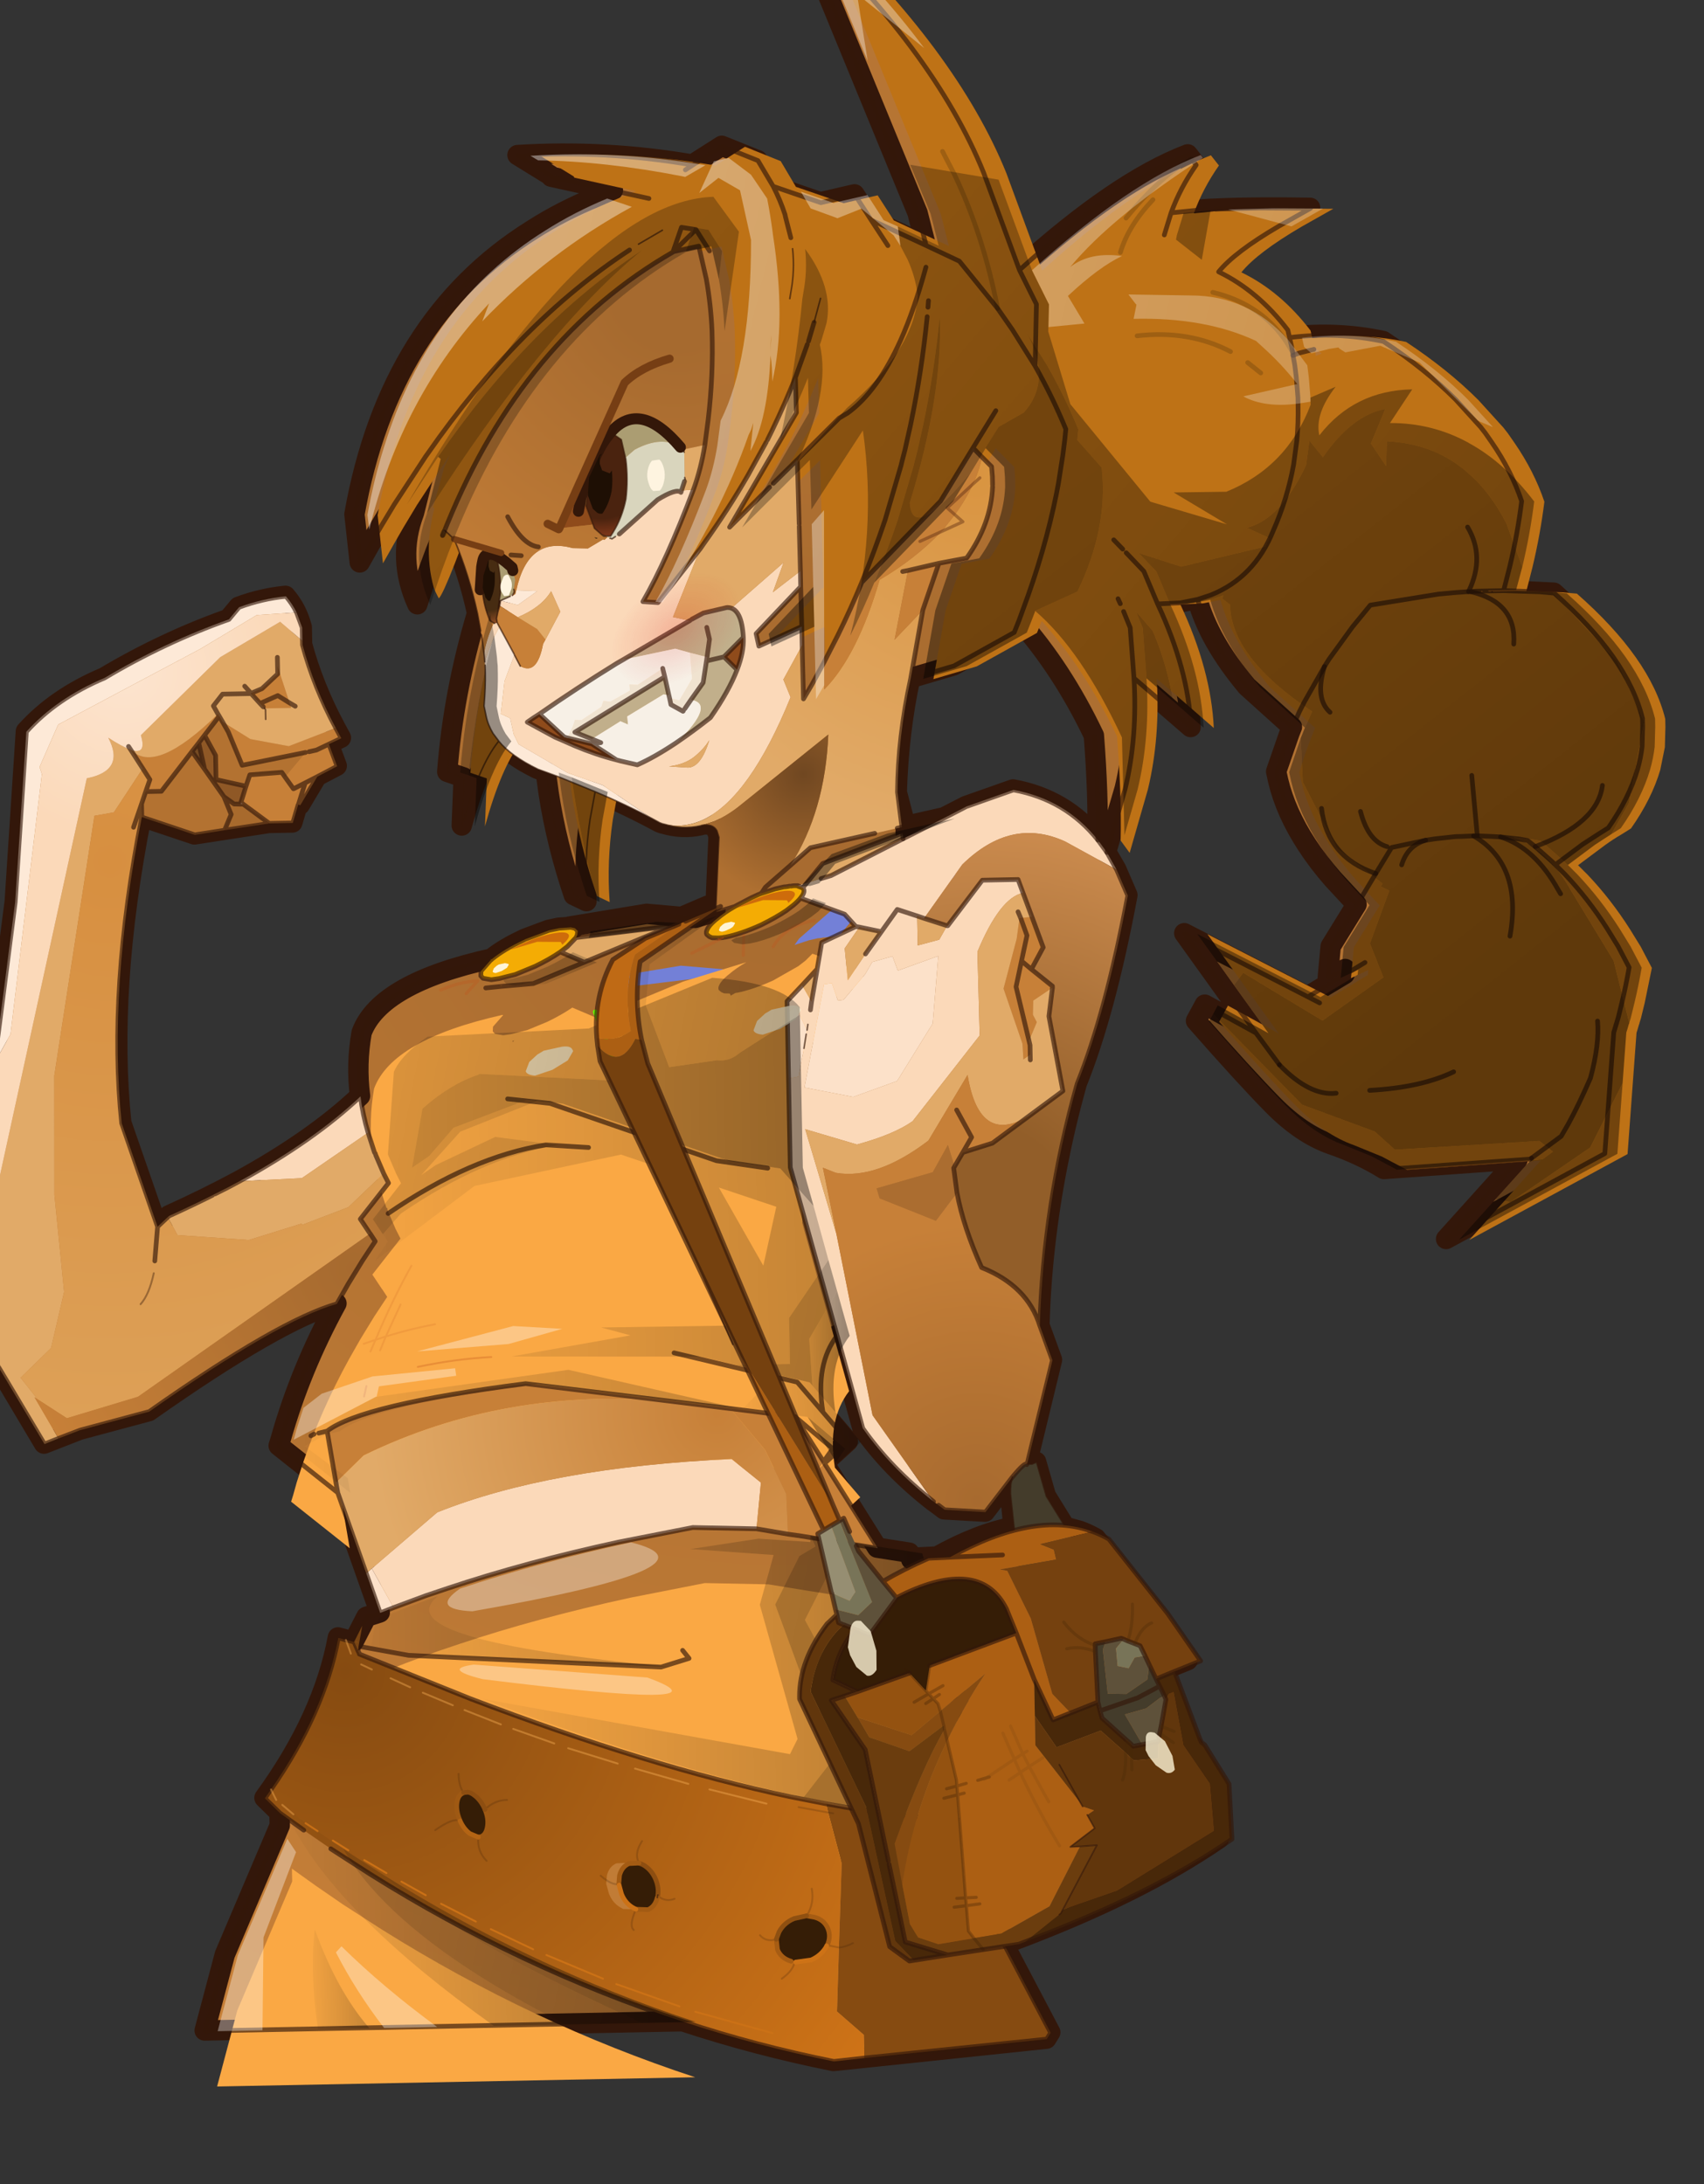 <svg width="291" height="373" xmlns="http://www.w3.org/2000/svg" xmlns:xlink="http://www.w3.org/1999/xlink"><rect width="100%" height="100%" fill="#333333" stroke="none"/><defs><linearGradient y2="-60.247" y1="-32.028" x2="-3.673" x1="33.041" spreadMethod="pad" id="k"><stop stop-color="#c78038" offset="0"/><stop stop-color="#763e14" offset="1"/></linearGradient><linearGradient y2=".499" y1=".499" x2="1" x1="0" spreadMethod="pad" id="x"><stop stop-opacity=".024" offset="0"/><stop stop-opacity=".212" offset="1"/></linearGradient><linearGradient y2=".5" y1=".5" x2="1" x1="0" spreadMethod="pad" id="y"><stop stop-opacity=".024" offset="0"/><stop stop-opacity=".212" offset="1"/></linearGradient><linearGradient y2=".498" y1=".498" x2=".998" x1=".002" spreadMethod="pad" id="z"><stop stop-opacity=".024" offset="0"/><stop stop-opacity=".212" offset="1"/></linearGradient><linearGradient y2=".5" y1=".5" x2="1.001" x1="-.001" spreadMethod="pad" id="A"><stop stop-opacity=".024" offset="0"/><stop stop-opacity=".212" offset="1"/></linearGradient><linearGradient y2=".498" y1=".498" x2=".997" x1=".001" spreadMethod="pad" id="B"><stop stop-opacity=".024" offset="0"/><stop stop-opacity=".212" offset="1"/></linearGradient><linearGradient y2=".499" y1=".499" x2=".999" x1="0" spreadMethod="pad" id="C"><stop stop-opacity=".024" offset="0"/><stop stop-opacity=".212" offset="1"/></linearGradient><linearGradient y2=".498" y1=".498" x2="1" x1="0" spreadMethod="pad" id="D"><stop stop-opacity=".024" offset="0"/><stop stop-opacity=".212" offset="1"/></linearGradient><linearGradient y2=".498" y1=".498" x2=".997" x1="-.005" spreadMethod="pad" id="E"><stop stop-opacity=".024" offset="0"/><stop stop-opacity=".212" offset="1"/></linearGradient><linearGradient y2=".5" y1=".5" x2="1" x1="0" spreadMethod="pad" id="F"><stop stop-opacity=".024" offset="0"/><stop stop-opacity=".212" offset="1"/></linearGradient><linearGradient y2=".572" y1=".293" x2=".751" x1="-.021" spreadMethod="pad" id="G"><stop stop-opacity=".114" offset="0"/><stop stop-opacity=".333" offset="1"/></linearGradient><linearGradient y2=".5" y1=".5" x2=".991" x1=".001" spreadMethod="pad" id="H"><stop stop-opacity=".212" offset="0"/><stop stop-opacity=".4" offset="1"/></linearGradient><linearGradient y2=".499" y1=".499" x2=".999" x1=".001" spreadMethod="pad" id="I"><stop stop-opacity=".212" offset="0"/><stop stop-opacity=".4" offset="1"/></linearGradient><linearGradient y2=".499" y1=".499" x2="1.001" x1="-.001" spreadMethod="pad" id="J"><stop stop-opacity=".212" offset="0"/><stop stop-opacity=".4" offset="1"/></linearGradient><linearGradient y2=".499" y1=".499" x2="1" x1="0" spreadMethod="pad" id="K"><stop stop-opacity=".212" offset="0"/><stop stop-opacity=".4" offset="1"/></linearGradient><linearGradient y2=".454" y1=".591" x2=".16" x1=".876" spreadMethod="pad" id="L"><stop stop-opacity=".243" stop-color="#fff" offset="0"/><stop stop-opacity=".4" stop-color="#fff" offset="1"/></linearGradient><linearGradient y2=".643" y1=".159" x2=".757" x1=".143" spreadMethod="pad" id="M"><stop stop-opacity=".243" offset="0"/><stop stop-opacity=".392" offset=".973"/><stop stop-opacity=".4" offset="1"/></linearGradient><linearGradient y2=".858" y1=".379" x2=".838" x1=".399" spreadMethod="pad" id="N"><stop stop-opacity=".4" offset="0"/><stop stop-opacity=".502" offset="1"/></linearGradient><radialGradient spreadMethod="pad" r="819.2" id="g" gradientUnits="userSpaceOnUse" gradientTransform="translate(-272.25 -99.5) scale(.27)" cy="0" cx="0"><stop stop-color="#a66a2f" offset="0"/><stop stop-color="#c78038" offset="1"/></radialGradient><radialGradient spreadMethod="pad" r="819.2" id="h" gradientUnits="userSpaceOnUse" gradientTransform="translate(-289.45 -179.2) scale(.082)" cy="0" cx="0"><stop stop-color="#a66a2f" offset=".161"/><stop stop-color="#c78038" offset="1"/></radialGradient><radialGradient spreadMethod="pad" r="819.2" id="i" gradientUnits="userSpaceOnUse" gradientTransform="matrix(.097 0 0 .097 -242.5 -147.3)" cy="0" cx="0"><stop stop-color="#d99440" offset="0"/><stop stop-color="#e1aa68" offset=".71"/></radialGradient><radialGradient spreadMethod="pad" r="819.2" id="j" gradientUnits="userSpaceOnUse" gradientTransform="translate(-302.3 -150.55) scale(.015)" cy="0" cx="0"><stop stop-color="#4a230f" offset=".737"/><stop stop-color="#873a1b" offset="1"/></radialGradient><radialGradient spreadMethod="pad" r="819.2" id="l" gradientUnits="userSpaceOnUse" gradientTransform="translate(-321 -132.6) scale(.009)" cy="0" cx="0"><stop stop-color="#472c12" offset=".737"/><stop stop-color="#874a23" offset="1"/></radialGradient><radialGradient spreadMethod="pad" r="819.2" id="m" gradientUnits="userSpaceOnUse" gradientTransform="translate(-271 -100.15) scale(.035)" cy="0" cx="0"><stop stop-color="#704721" offset="0"/><stop stop-color="#af7031" offset=".71"/></radialGradient><radialGradient spreadMethod="pad" r="819.2" id="n" gradientUnits="userSpaceOnUse" gradientTransform="translate(-378.95 -118.6) scale(.137)" cy="0" cx="0"><stop stop-color="#fce4cf" offset="0"/><stop stop-color="#fbd9b9" offset=".235"/></radialGradient><radialGradient spreadMethod="pad" r="819.2" id="o" gradientUnits="userSpaceOnUse" gradientTransform="translate(-381.8 -88.35) scale(.109)" cy="0" cx="0"><stop stop-color="#d78f40" offset="0"/><stop stop-color="#dda057" offset="1"/></radialGradient><radialGradient spreadMethod="pad" r="819.2" id="p" gradientUnits="userSpaceOnUse" gradientTransform="translate(-276.95 -68.35) scale(.085)" cy="0" cx="0"><stop stop-color="#f99926" offset=".725"/><stop stop-color="#fbb359" offset="1"/></radialGradient><radialGradient spreadMethod="pad" r="819.2" id="q" gradientUnits="userSpaceOnUse" gradientTransform="matrix(.082 0 0 .082 -276.8 -41.95)" cy="0" cx="0"><stop stop-color="#b34f1a" offset="0"/><stop stop-color="#c9581d" offset="1"/></radialGradient><radialGradient spreadMethod="pad" r="819.2" id="r" gradientUnits="userSpaceOnUse" gradientTransform="translate(-344.15 -22.75) scale(.067)" cy="0" cx="0"><stop stop-color="#a66a2f" offset="0"/><stop stop-color="#c78038" offset="1"/></radialGradient><radialGradient spreadMethod="pad" r="819.2" id="s" gradientUnits="userSpaceOnUse" gradientTransform="translate(-244.15 -28.95) scale(.076)" cy="0" cx="0"><stop stop-color="#925e29" offset=".235"/><stop stop-color="#cb8b4e" offset="1"/></radialGradient><radialGradient spreadMethod="pad" r="819.2" id="t" gradientUnits="userSpaceOnUse" gradientTransform="translate(-245.6 16.3) scale(.083)" cy="0" cx="0"><stop stop-color="#a76a2f" offset="0"/><stop stop-color="#c78038" offset=".651"/></radialGradient><radialGradient spreadMethod="pad" r="819.2" id="u" gradientUnits="userSpaceOnUse" gradientTransform="translate(-286.8 1.65) scale(.075)" cy="0" cx="0"><stop stop-color="#c78038" offset="0"/><stop stop-color="#e1aa68" offset=".898"/></radialGradient><radialGradient spreadMethod="pad" r="819.2" id="v" gradientUnits="userSpaceOnUse" gradientTransform="translate(-346.85 41.4) scale(.126)" cy="0" cx="0"><stop stop-color="#864b11" offset="0"/><stop stop-color="#ce7317" offset="1"/></radialGradient><radialGradient spreadMethod="pad" r="819.2" id="w" gradientUnits="userSpaceOnUse" gradientTransform="translate(-357.6 61) scale(.125)" cy="0" cx="0"><stop stop-color="#864b11" offset="0"/><stop stop-color="#ce7317" offset="1"/></radialGradient><radialGradient spreadMethod="pad" r="819.2" id="a" gradientUnits="userSpaceOnUse" gradientTransform="scale(.037)" cy="0" cx="0"><stop stop-opacity=".169" stop-color="#c00" offset=".027"/><stop stop-opacity="0" stop-color="#d90f0f" offset="1"/></radialGradient><path fill-rule="evenodd" fill="#7380d7" d="m5.3 1.4-.25.05-.45.05h-.15L3 1.8l-2.3.7.75-1 7.3-6.15 21.1-4.3-19.2 6.85L8.05.95l-1.45.4h-.65l-.4.05H5.3M-9.8 6.25l-3.9 1.15-15.2 1.55.2-.4.1-.65-.05-.05-.4-.4-.8-.2 12.35-1.8 7.7.8" transform="translate(29.85 8.95)" id="b"/><path fill-rule="evenodd" fill="#faa844" d="m5.15-71.2.1.25-.75.25 2.2 6.2-.65-6.75-.4.15-.5-.1m39-15.45 1.75 2-5.5 2.45-.8 4.2-4.9 5.05v26.5l6.95 26.95q-3.6 4.5-2.5 12.15l3.95 4.8L39.3.8h-.05L34.7-6.7 24.4-8.2v-.05l-.05.05-32.5-4.6q-26.25 2.85-31.8 6.95l1.5 9.85-9.2-7.6.35-1.05.6-2 1.05-3.05q3.05-8.4 7.65-16.4l1.9-3.2 2.3-3.6 2.1-3.05-.75-1.2-.05-.05-1.5-2.35 4.6-5.65-.75-1.55-1.2-2.95-.05-.2v-.2l-.15-.05-.95-3.15q-.8-2.9-1.1-5.8-.55-5.05.45-10.1 3.05-7.75 20.7-11.35l.1.1-.1.05-1.55 1.7-.05.75.35.4 1.3.25h.05l1.2-.15 2.6-.6 3.2-1.25q2.3-1.05 4.05-2.2l3.8 1.7 13.95-5.5 10.15-2.9q-1.65.9-2.85 1.9l-.2.15q-1.05.85-1.35 1.5-.25.45-.1.8l.4.35.45.2.9.05.15.3.05.1v-.1l.65-.35.15-.05H25q2.55-.45 5.8-1.85l4.05-2.2 1.15-.85 1.15-1.1 7 2.7m8.4 102.05 8.65 29.55-.4 13.25q-10.35-.6-22.35-3.1l-5.55-1.2q-22.65-5.25-50.85-16.65L-35.5 29.8v-.1l-.2-.4.75-4 .75-1.35 2.15-.65 2.15-.8 5.15-1.8 3.5-1.1q12.45-3.9 27.4-6.85l11.9-2.1 10.15.4 6.55 1.2h.05l12.5 2.25h.15l5.1.9m-63.5-91.8.05.2.25-.2h-.3m-29.7 137.15 6.25 4.2Q-10.85 80.35 15 89.4h-76.25l3.45-12.05 9.15-20.4V54.9l3.75 2.8 4.25 3.05" transform="translate(61.25 89.35)" id="c"/><path fill-rule="evenodd" fill="#be7216" d="m50.95-58.8-5.1 2.75q-7.15 4-9.75 7.1 6.2 3.15 10.85 9.5l.25 1.2q7.65-.8 14.95.9 6.6 4.55 11.35 9.5l3.8 4.35.05.05.45.6.3.4 1 1.5q3.05 4.6 4.6 9.5-.75 5.2-2.1 10.4l-1.05 3.8 5.75.3 2.3.25q11.5 10.5 13.7 20.25v1.3l-.15 3.2-.8 3.6q-1.45 4.6-4.85 9.25l-1.5.9q-1.35.75-2.65 1.65l-4.4 3.15 1.5 1.55q3.65 4 6.6 8.85l1.65 2.8 1.7 3.4-1.25 5.55-.65 2.45-.25.75V72l-.1.25-.2.65-.2.6-1.8 19.3-25.5 13.2L81.1 93.55l-21.35 1.1-3.95-2.2-4.4-1.9q-4.7-1.75-9.15-6.45t-12-13.65l1.45-2.55 8 4.6-11.05-16.05L48.1 66.9l6-3.45.1-.8-2.8 1.25.55-4.9 4.25-6.6-.25-.3-.15-.15-3.3-3.7q-2.35-2.8-4.05-5.55-3.25-5.2-4.35-10.25l-.3-1.5q.85-2.75 1.95-5.4l.3-.7.4-.95-7.05-6.6q-5.95-7.4-7.65-14.1L29 3.7l-3.65.1q4.7 10.55 4.95 19.8l-4.75-4.3-4.2-3.75q.4 9.4-1.75 17.65l-3.1 10.05-1.4-2q.3-7.15-.25-16.6Q10 13.95 3.2 6l-.8 1.9-9.7 5.15-6.95 1.9 2.15-10.9 2.7-7.4 4.45-.75q4-5.4 4.35-11.3V-17l-.1-1.6-2.9-3.05-5.35 8.4-12.8 12.7q-1.85 4.25-4 8.4l-2.25 4.2-2.05 3.6-1.35 2.2-.05-11.55-6.9 3-.4-2 7.25-7.35-.15-20.25-11 10.55 11-18.05v-.2l-.05-5.4q-1.75 4.15-3.85 8.3l-.8 1.55-.2.35-3 5.2q-3.25 5.4-7.2 10.7l-.65.9q-3.25 4.25-6.9 8.45l-2.4-.2q3.9-6.45 8.4-17.7 1.25-3.2 1.95-7.05l.6-3.95q1-7.2.9-14.25-.1-4.15-.75-8.3l-1.1-5.25-4.05.8-.05.05q-24.15 13.25-36.85 42.65l-.6 1.4-.2.45v.05l-.7 1.7-1.05 2.6Q-92.25 0-92.85.55l-.25-.5-.35-.75-.2-.6q-.85-3.35-.6-7.05.2-2.7 1-5.55h-.25l1.9-6.35.9-1.95.1-.15-.3.4-5.15 7.55-2.2 3.5-1.6 2.65-1.8 3.05-.7-7.7q1.15-5.75 2.9-10.9 7.5-22.65 26.35-33.9 4.6-2.8 9.95-4.9l.5-.2 2.5-.95-9.8-2.35-.1-.2-5.2-3.35q14.05-.6 27.85 2.05l4.75-2.9 5.65 2.4 2.35 4.15 7.55 2.75 5.45-1.15 2.5 4.05 8.7 4.25-1.2-5.15-18.2-46.8q10.55 10.4 17.7 20.4 7.35 10.3 11.1 20.15l5.4 15.6Q20.1-63.55 31.6-67.7l1.25 1.65q-2.6 3.55-4.15 7.55l4.3-.35h.1l1.25-.05 1.45-.05 7.1-.05 8.05.2m-2.3 23.05L47.5-36.8l.15.9.05.5.95-.35M75.05 2.6l-.1.2h.3l-.2-.2m-125.8-56.45-.05-.05v.05h.05M-65.8 36.4q-1.1 6.6-.75 13.1l-2-1q-2.6-8.2-3.7-16.35l-.4-3.4 2.05.8q2.95 1.15 5.7 2.45l-.9 4.4m-15.2-14 .9 1.25-.1.1q-3.2 3.85-6 13.3l.45-7.65-2.6-.95q1.2-12.55 5.25-25.2l.45 2.75.1.65.1.65.25 2.3.05.5.05.85.05.55v1.35q0 2.05-.3 5.15l.3 1.6q.25 1.4 1.05 2.8" transform="translate(102.35 106)" id="d"/><path fill-rule="evenodd" fill-opacity=".8" fill="#fef4d6" d="m.7.4.35-.2 1-.2q.45-.05.55.15l.05.1-.3.5-.85.5-.95.3Q.1 1.5.05 1.3l.2-.5L.7.4" id="e"/><path fill-rule="evenodd" fill="url(#a)" d="M20.9-20.95q8.7 8.7 8.7 20.95t-8.7 20.9Q12.25 29.6 0 29.6q-12.25 0-20.95-8.7Q-29.6 12.25-29.6 0q0-12.25 8.65-20.95Q-12.25-29.6 0-29.6t20.9 8.65" transform="translate(29.6 29.6)" id="V"/><path fill-rule="evenodd" fill-opacity="0" fill="#f0f" d="M0 0h102.95v45H0V0" id="f"/><use xlink:href="#b" width="59.7" height="17.9" id="P"/><use xlink:href="#c" width="122.45" height="178.75" id="Q"/><use xlink:href="#d" width="204.65" height="212" id="R"/><use xlink:href="#e" width="2.65" height="1.55" id="T"/><use xlink:href="#f" width="102.95" height="45" id="X"/><g id="O"><path fill-rule="evenodd" fill="url(#g)" d="m-319.2-126.95.45-1.75-.2-.05-.25 1.8m29.05-56.9v.1l.05-.05-.05-.05m65.65 78.55q-4.85-10.7-11.65-18.65l-.8 1.9-9.7 5.15-6.95 1.9q-2 8.4-2.5 18.1l1.3 5.45 5.8-1.2-5.8 2.05v.9l9.7-4.75 7.55-2.5q8.3 1.7 13.3 8.25.3-7.15-.25-16.6m-134.35-9.35h.05v-.05l-.05.05m28.6-37.25-5.15 7.55-2.2 3.5-1.6 2.65-1.8 3.05-.7-7.7q6.1-30.95 29.25-44.8 4.8-2.95 10.45-5.1l2.5-.95-9.8-2.35-.1-.2-5.2-3.35q14.05-.6 27.85 2.05l4.75-2.9 5.65 2.4 2.35 4.15 7.55 2.75 5.45-1.15 2.5 4.05 8.7 4.25-1.2-5.15-18.2-46.8q21.5 21.15 28.8 40.55l5.4 15.6q15.75-13.7 27.25-17.85l1.25 1.65q-2.6 3.55-4.15 7.55 6.6-.85 22.25-.3-11.4 5.75-14.85 9.85 6.2 3.15 10.85 9.5l.25 1.15q7.65-.75 14.95.95 6.6 4.55 11.35 9.45 3.25 3.4 5.6 6.95 3.05 4.6 4.6 9.5-1 7-3.15 14.05h-4.45l.05.15h4.4l8.05.55q11.5 10.5 13.7 20.25v1.3l-.15 3.2q-.25 1.8-.8 3.6-1.45 4.6-4.85 9.25L-147-86.5l-4.4 3.15 1.5 1.55q3.65 4 6.6 8.85l1.65 2.8 1.7 3.4q-.95 4.7-2.25 9.05l-.4 1.25-1.8 19.3-25.5 13.2 11.65-12.45-21.35 1.1q-3.7-2.4-8.35-4.1-4.7-1.75-9.15-6.45t-12-13.65l1.45-2.55 8 4.6-11.05-16.05 19.45 10.45 6-3.45.1-.8-2.8 1.25.55-4.9 4.25-6.6-.25-.3-.15-.15-3.3-3.7q-2.35-2.8-4.05-5.55-3.25-5.2-4.35-10.25l-.3-1.5 2.25-6.1.4-.95-7.05-6.6q-5.95-7.4-7.65-14.1l-2.75.5-3.65.1q4.7 10.55 4.95 19.8l-8.95-8.05q.4 9.4-1.75 17.65l-3.15 10.05 1.55 2.8 1.7 4.15q-3.85 18.6-8.65 29.85-3.85 12.85-5.55 25.7-.85 6.35-1.15 12.75l1.9 5.55-3.95 15 .35 1.5.75-.3 1.45 5.45 2.95 5 2.35.7q1.3.5 2.55 1.25l9.15 12.05 5.1 7.65-4.2 1.6 3.9 11 .05.05.1.3.55.45 3.75 6.3.3 8.8q-12.8 8.5-33.2 15.7l-1.1.4-.35.05 7.15 14.25-.65 1-34 2.9q-12.25-2.7-23.9-6.8h-76.25l3.45-12.05 9.15-20.4V63.9l-2.35-2.4q9.6-12.7 12.2-25.35l2.5.7 2.1-3.9 2.15-.65-6.4-19.3-9.2-7.6.35-1.05q3.35-11.05 9.3-21.45-9.3 2.45-30.25 16.6l-11.1 2.75-5.7 2.1-10.3-18.1-.85-13.55v-.1l8.15-54.75 2.3-27.1q4.9-5.25 12.65-8.35 9.65-5.5 20-8.95l1.65-1.9q3.7-1.3 7.5-1.6 1.8 2.15 2.5 5.05v2.75q1.7 6.8 5.05 13.35l.85 1.65-2 .9 1.25 3.55-3.2 1.6-2.8 4.5-.3-.1-.05.05-.9 2.85h-3.75l-11.9 1.6-8.4-3q-5.95 27.5-4.15 48.75l5.4 16.6 1.9-1.7q6.05-2.6 11.3-5.3 11.95-6.25 19.55-13.15-.55-5.05.45-10.1 3.1-7.8 20.95-11.4 2-1.55 5.05-2.9l.3-.15L-312-76l1.55-.3 1.9-.1.65.15-.8-.2 12.35-1.8 5.55.6 4.2-1.7-2.75 1.85.7.05 3.25-.9.75-11.95q-.35-2.4-2.75-1.95l-.1.05q-2.95.6-6-.4h-.05l-.5-.2q-4.75-2.7-10.2-5.15l-.9 4.4q-1.1 6.6-.75 13.1l-2-1q-2.6-8.2-3.7-16.35l-.4-3.4-1.3-.5q-4.3-2.2-6.15-4.6l-.1.1q-3.2 3.85-6 13.3l.45-7.65-2.6-.95q1.2-12.55 5.25-25.2-1.2-6.1-3.5-11.95l-1.45-1.4-.4.8v.05q-2.25 5.2-4.15 10.9-3.15-7.3-.25-14.6l2.35-8.65-.4-.35m8.7 18.8v-1.55l-.1.55.1 1m81.8 153.7-.6-7.4-3.9 4.9-6.5-.5-.95-.75-.8-.6q-6.75-5.5-11.05-11.9l-3.8-14.85q-3.6 4.5-2.5 12.15l3.95 4.8-3.8 3.35-.05.05V9.8l-.15-.25-.8 1.15.95-.85 8.2 13.65 5.1.9.3 1.1.7-.3 3.4-.1q6.7-3.55 12.3-4.5" transform="translate(406.8 237.55)"/><path stroke-width="3.25" stroke-linejoin="round" stroke-linecap="round" stroke="#33170a" fill="none" d="m76.55 85.65.4.35-2.35 8.65q-2.9 7.3.25 14.6 1.9-5.7 4.15-10.9v-.05l.4-.8 1.45 1.4q2.3 5.85 3.5 11.95-4.05 12.65-5.25 25.2l2.6.95-.45 7.65q2.8-9.45 6-13.3l.1-.1q1.85 2.4 6.15 4.6l1.3.5.4 3.4q1.1 8.15 3.7 16.35l2 1q-.35-6.5.75-13.1l.9-4.4q5.45 2.45 10.2 5.15l.5.2h.05q3.05 1 6 .4l.1-.05q2.4-.45 2.75 1.95l-.75 11.95-3.25.9-.7-.05 2.75-1.85-4.2 1.7-5.55-.6-12.35 1.8.8.2-.65-.15-1.9.1-1.55.3-3.85 1.35-.3.15q-3.05 1.35-5.05 2.9-17.85 3.6-20.95 11.4-1 5.05-.45 10.1-7.6 6.9-19.55 13.15-5.25 2.7-11.3 5.3l-1.9 1.7-5.4-16.6q-1.8-21.25 4.15-48.75l8.4 3 11.9-1.6h3.75l.9-2.85.05-.05.3.1 2.8-4.5 3.2-1.6-1.25-3.55 2-.9-.85-1.65q-3.35-6.55-5.05-13.35v-2.75q-.7-2.9-2.5-5.05-3.8.3-7.5 1.6L44.7 111q-10.35 3.45-20 8.95-7.75 3.1-12.65 8.35l-2.3 27.1-8.15 54.75v.1l.85 13.55 10.3 18.1 5.7-2.1 11.1-2.75q20.95-14.15 30.25-16.6-5.95 10.4-9.3 21.45l-.35 1.05 9.2 7.6 6.4 19.3-2.15.65-2.1 3.9-2.5-.7q-2.6 12.65-12.2 25.35l2.35 2.4v2.05L40 323.9l-3.45 12.05h76.25q11.65 4.1 23.9 6.8l34-2.9.65-1-7.15-14.25.35-.05 1.1-.4q20.4-7.2 33.2-15.7l-.3-8.8-3.75-6.3-.55-.45-.1-.3-.05-.05-3.9-11 4.2-1.6-5.1-7.65-9.15-12.05q-1.25-.75-2.55-1.25l-2.35-.7-2.95-5-1.45-5.45-.75.3-.35-1.5 3.95-15-1.9-5.55q.3-6.4 1.15-12.75 1.7-12.85 5.55-25.7 4.8-11.25 8.65-29.85l-1.7-4.15-1.55-2.8 3.15-10.05q2.15-8.25 1.75-17.65l8.95 8.05q-.25-9.25-4.95-19.8l3.65-.1 2.75-.5q1.7 6.7 7.65 14.1l7.05 6.6-.4.95-2.25 6.1.3 1.5q1.1 5.05 4.35 10.25 1.7 2.75 4.05 5.55l3.3 3.7.15.15.25.3-4.25 6.6-.55 4.9 2.8-1.25-.1.8-6 3.45-19.45-10.45 11.05 16.05-8-4.6-1.45 2.55q7.55 8.95 12 13.65 4.45 4.7 9.15 6.45 4.65 1.7 8.35 4.1l21.35-1.1-11.65 12.45 25.5-13.2 1.8-19.3.4-1.25q1.3-4.35 2.25-9.05l-1.7-3.4-1.65-2.8q-2.95-4.85-6.6-8.85l-1.5-1.55 4.4-3.15 4.15-2.55q3.4-4.65 4.85-9.25.55-1.8.8-3.6l.15-3.2v-1.3q-2.2-9.75-13.7-20.25l-8.05-.55h-4.4l-.05-.15H248q2.15-7.05 3.15-14.05-1.55-4.9-4.6-9.5-2.35-3.55-5.6-6.95-4.75-4.9-11.35-9.45-7.3-1.7-14.95-.95l-.25-1.15q-4.65-6.35-10.85-9.5 3.45-4.1 14.85-9.85-15.65-.55-22.25.3 1.55-4 4.15-7.55l-1.25-1.65q-11.5 4.15-27.25 17.85l-5.4-15.6q-7.3-19.4-28.8-40.55l18.2 46.8 1.2 5.15-8.7-4.25-2.5-4.05-5.45 1.15-7.55-2.75-2.35-4.15-5.65-2.4-4.75 2.9q-13.8-2.65-27.85-2.05l5.2 3.35.1.2 9.8 2.35-2.5.95q-5.65 2.15-10.45 5.1Q71.2 63.75 65.1 94.7l.7 7.7 1.8-3.05 1.6-2.65 2.2-3.5 5.15-7.55m-28.6 37.25.05-.05v.05h-.05m134.35 9.35q.55 9.45.25 16.6-5-6.55-13.3-8.25l-7.55 2.5-9.7 4.75v-.9l5.8-2.05-5.8 1.2-1.3-5.45q.5-9.7 2.5-18.1l6.95-1.9 9.7-5.15.8-1.9q6.8 7.95 11.65 18.65M116.65 53.7l.05.05-.05.05v-.1M87.6 110.6l.25-1.8.2.05-.45 1.75m-2.35-6.15v-1.55l-.1.55.1 1m81.8 153.7q-5.6.95-12.3 4.5l-3.4.1-.7.3-.3-1.1-5.1-.9-8.2-13.65-.95.85.8-1.15.15.25v.05l.05-.05 3.8-3.35-3.95-4.8q-1.1-7.65 2.5-12.15l3.8 14.85q4.3 6.4 11.05 11.9l.8.6.95.75 6.5.5 3.9-4.9.6 7.4"/></g><g id="S"><path fill-rule="evenodd" fill="#9a5815" d="m-191.85-166.75 1.15 1.05-.95.35-.05-.5-.15-.9" transform="translate(405.55 236.3)"/><path fill-rule="evenodd" fill="#763e14" d="M-164.1-127.15h-.3l.1-.2.2.2" transform="translate(405.55 236.3)"/><path fill-rule="evenodd" fill="#ac5f13" d="m-329 65.55.05.15-.05-.05v-.1" transform="translate(405.55 236.3)"/><path fill-rule="evenodd" fill="#443c2b" d="m-237.45 10.55.75.05.75-.3 1.45 5.45 4.95 8.35.05.05-5.2 5.25-4.5-2.75-1-11.4q0-1.6.35-2.65 2.15-2.5 2.35-1.95l.05-.1" transform="translate(405.55 236.3)"/><path fill-rule="evenodd" fill="#8f4b1b" d="m-298.4-151.1.05.15-.1-.15h.05m-5.35 10.55-5.4.5 3.4-7.25-.8 2.4.5 2.2.35-1.75.1-.5.25-.75h.05l.5 2.2 1.05 2.95" transform="translate(405.55 236.3)"/><path fill-rule="evenodd" fill="#fbd9b9" d="m-360.8-97.05.05-.3.35.3h-.4m33.2-42.65-.1.25.1-.25v.05-.05l.6-1.4-.4 1.05-.2.4-.1.2-.1.2.2-.45m-34.55 102.75q11.95-6.25 19.55-13.15.3 2.9 1.1 5.8l-10.7 7.05-9.95.3m68.65-55.65h-.05l-.5-.2-1.05-.6-7.9-5.55-5.6-2.1-7.7-4.7-.75-1.6-.5-2.45-.05-.15-1.45-.7.7-5.2 1.65-4.15.9 1.8q2.65 1.6 3.7-3.45l.4-.7 2.45-4.4-1.4-3.3q-1.6 2.55-5.4 4.05l-2.85-1.9.15-.8 2.75.75 3.15-2.15-3.35-.2q2.05-8.65 9.1-6.55l2.45.1 2.45-1.4.2.1.5-.45.4.2h.1l.2.1.55-.35.65-.4 6.2-5.35q3.05-1.8 3.75-1.1l.1-.3 1.9-.1q-4.5 11.25-8.4 17.7l2.4.2 6.9-8.45-4.55 10.8 3.15.75.3-.15 1.85-1 3.75-.75h.2l8.55-7.2-1.8 4.7 4.45-3.3v2.5l-7.25 7.35.4 2 6.9-3v3l-3.1 5.4 1.1 2.85q-6.8 15.8-14.2 19.2-3.2 1.45-6.5.6m44.85-.1 3.55-1.75 7.55-2.5q8.3 1.7 13.3 8.25l1.4 2 1.5 2.8-8.1-4.65q-8.55-4.15-16.5 3.35l-6.25 8.45-1.1-.4-3.15-1.1-2.6 3.5 2.6-3.5 3.15 1.1v4.7l3.45-.85 1.3-2.2h.1l5.65-7.15h5.7l.75 2.15q-3.7.7-7.45 9.25l.1 13.35-10.95 13.45q-3 2.05-8.95 3.55l-8.2-2.6 4.65 16.8 5.2 29 9.45 13.95q-6.75-5.5-11.05-11.9l-3.8-14.85-6.95-26.95v-14.2l1.6-.25.95-4.5.4-2.25.15-.65-1.75-3.75-1.35.9v-1.8l2.45-2.5 1.45 2.65 1-5.2.8-4.2 5.5-2.45-1.75-2-7-2.7.35-.45.15-.3q.15-.35.05-.65l-.15-.25-.8-.35 1.45-.4-.65.75.65-.75 2.3-.65 1.6-.45 11.6-5.65 6.65-3.2m-72.9-27.65q.5-2.45 1.65-4.8l.15.05.4-.1.35.7q-1.3 2.05-2.45 5.5l-.05-.85-.05-.5m4.9-9.45h-.05l.2-.2-.15.2m28.3 26.6q-1.6 1.2-4.05 1.45l3 .25q2.1 0 3.5-4.3-.9 1.4-2.45 2.6m25.8 27.65-.55-.1.55.1-2.4 3.35.4 5.1 2.9-4.15 2.6-3.5-3.5-.8m-8.05 13.05.2-1.3-.2 1.3m-.45 2.3-.15.9.15-.9m4.85-3.7-.9-2.8-1.25.15-3.45 16.4 7.75 1.65 7.05-2.4 5.85-9.05 1.1-10.75-6.5 2.2-.8-2.3-3.25.85-1.15 1.9-3.55 4.05-.9.1m4.5 87.1.15.3h-.15v-.3m-19.1-3.15-10.15-.4-11.9 2.1q-14.95 2.95-27.4 6.85l-3.5 1.1-5.15 1.8-3.35-6.3 10.6-8.75q18.1-6.85 47.1-7.6l4.6 3.85-.85 7.35" transform="translate(405.55 236.3)"/><path fill-rule="evenodd" fill="url(#h)" d="M-327-141.1q12.7-29.4 36.85-42.65l.05-.05 4.05-.8 1.1 5.25q.65 4.15.75 8.3.1 7.05-.9 14.25l-.6 3.95-.45.05-2.85.55-.3.05-.3-.4q-6.3-7.75-11-2.65l-.9 1.1q-1.55 2.1-2.85 5.65l-.95 2.7-.05.1-.25.75-.1.5-.35 1.75.45-4.9 7.3-15.45q2.65-2.45 7.25-3.7-4.6 1.25-7.25 3.7l-7.3 15.45v-.1l-.15.4-3.4 7.25 5.4-.5.2.6 1.15 1.05.3.25h.3l.3.15-.5.45-.2-.1-2.45 1.4-2.45-.1q-7.05-2.1-9.1 6.55l-.15.6-.15-.3-.05-.35-.05-.1.25-1.5-.35-1.5-.1-.5-1-.9-.85-.65-.05-.05-.85-.45-.7-.15q-.85-.1-1.15.85l-.15.65-.1.55-.3 3.6.35.45.05.2q.2 2.15 1.05 4.3l.6.4q-1.15 2.35-1.65 4.8l-.25-2.3-.1-.65-.1-.65-.45-2.75q-1.2-6.1-3.5-11.95l-1.45-1.4.4-1.05m8.5 4.8-7.45-2.35 7.45 2.35m7.5-4.5 1.75.9.1-.15-.1.15-1.75-.9m7.7 2.5.25-.05-.55-.15.3.2m-13.65 2.35 1.65.15-1.65-.15m4.4-1.2q-2.5-.35-4.8-4.9 2.3 4.55 4.8 4.9" transform="translate(405.55 236.3)"/><path fill-rule="evenodd" fill="url(#i)" d="m-287.4-92.25-.1.05q-2.95.6-6-.4 3.3.85 6.5-.6 7.4-3.4 14.2-19.2l-1.1-2.85 3.1-5.4.05 8.55 1.35-2.2 2.05-3.6-.05 4.35q5.4-5.3 9.15-17.3 5.65-3.15 10-7.5l.2-.15.25-.25.15-.3 1.6-1.95q1.85-2.45 3-4.85 1.05-2.15 1.5-4.25l1.5 1.55.1 1.6v1.6q-.35 5.9-4.35 11.3l-4.45.75-4.95 1.05-2.35 11 4.6-4.65-2.15 10.9q-2.2 9.25-2.45 18.05l.6 5.6-.75.15-3.6.75-10.3 2.1-3.25 2.75q5.7-8.5 6.45-20.75l-14.05 10.85q-2.2 1.75-4.45 2.65l-2 .6m45.45-54.55-1.1.95 1.1-.95m-6.3 8.45 3.45-1.5-1.25-1.15 1.25 1.15-3.45 1.5m-6.3 6.25.85-.15-.85.15m-23.4 50.7-.2.2-.4.15.6-.35m5.05-.95h.65l.8.35v.05-.05l.15.25-.05-.05-.1-.15-.85-.35-.1-.05h-.5m2.1-.4 2.6-3.05 12.85-4.6.05.9-11.6 5.65-1.6.45-2.3.65" transform="translate(405.55 236.3)"/><path fill-rule="evenodd" fill="#c78038" d="m-378.15-106.05-.35-.55.45.6q3.8 4 13.9-5.5l.2.35-2.4 3-.95 1.2-1.1 1.35-5 6.25h-2.5l.7-1.9-1.1-1.8-1.85-3m17.4 8.7.85-2.55.65-1.8 5.1-.3.5.75 3.35-3.85-10.15 1.85-2.1-5.35-.9-1.65 4.4 2.85 6.1 1.25 7.55-2.75.85 1.65-2 .9 1.25 3.55-3.2 1.6-2.8 4.5-.3-.1-.05.05-.9 2.85h-3.75l-4.1-3.15-.35-.3m8.05-15.7.25.8h-4.25l-.2-.25-.5-.55 2.85-1.2 1.85 1.2-1.85-1.2-2.85 1.2-1.4-1.6v-.05l1.75-.7 2.55-2.3v-1.25l1.8 5.9m4.2 11.85-1.95.95-1.85.9h-.05l-1.3-1.9 1.3 1.9h.05l1.85-.9 1.95-.95m-1.25-4 1.2-.25 2-.9-2 .9-1.2.25m2.05 116.6-1.25-8.25q5.55-4.1 31.8-6.95l23.05 3.25q-26.5-2.8-49.1 7.7l-4.5 4.25m-2.75-111.65-1.15 3.45 1.15-3.45m83.1-17.65 2.25-4.2q2.15-4.15 4-8.4l12.8-12.7 5.35-8.4 1.4 1.5q-.45 2.1-1.5 4.25l-4.2 3.75 1.2 1.1-1.2-1.1 4.2-3.75q-1.15 2.4-3 4.85l-1.6 1.95-.15.3-.25.25-.2.15q-4.35 4.35-10 7.5-3.75 12-9.15 17.3l.05-4.35m15.65-18.95 3.45-1.5-3.45 1.5m-67.2 8.95 2.85 1.9 3.05 1.95 1.3 1.7-.4.7q-1.05 5.05-3.7 3.45l-.9-1.8-.05-.15-2.25-4.35-.35-.7-.1-.65.25-1.1.3-.95m16.5-11 .6.25h-.3l-.3-.25m-2.95-6.8.05-.1.95-2.7-.45 5-.5-2.2h-.05m.05-.1v.1-.1m56.55 12.5-2.7 7.4-4.6 4.65 2.35-11 4.95-1.05M-235-76.65l1.7 4.9-1.95 3.45 3.3 2.75v.25l-3.1 2-.1 2.25.6 1.2-1.3 2.95.15.7v1.5l-1.1.75-.1-2.5-2.85-8.85 2.25-7.9.5-3.2v-.05l.2-.05.95 2.8-.95 4.05-.95 4.1 1.9 8.65-1.9-8.65.95-4.1.95-4.05-.95-2.8 1.8-.15m-1.8 7 1.55 1.35-1.55-1.35m-24.9 92.85v.3l-12.5-2.25h-.05l-1.55-.25-.15-6.4-3.2-7.05L-284.6.8l10.3 1.5 4.4 7.25-.8 1.15.95-.85 8.05 13.35" transform="translate(405.55 236.3)"/><path fill-rule="evenodd" fill="#e1aa68" d="M-401.25-8.35v-6.55L-403-27.4l17.75-74.25q6.2-1.1 3.55-6.4 2.05 1.4 3.55 2l1.85 3-4.7 6.85v.05l-3.15.5-7.2 41.3-.35 19 1.25 15.5-2.25 8.9-4.95 4.65 2.65 3.5-.5-.35 3.7 6.65-2.25.85L-401.1-8l-.15-.35m23.2-97.65q2.45.8 1.55-2.35l12.9-12.2 9.65-5.45 3.5 3.1v.65q1.7 6.8 5.05 13.35l-7.55 2.75-6.1-1.25-4.4-2.85-.5-.9-.2-.35q-10.1 9.5-13.9 5.5m21.35-6.25h4.25l-.25-.8.9.55-.9-.55-1.8-5.9v-1.4 2.65l-2.55 2.3-1.75.7-.05.05h.05l1.4 1.6.5.55.2.25.15.2v1.55-1.55l-.15-.2m-3.1-3.6 1 1.15-1-1.15m-4.35 4.35-.7-1.3 1.5-1.85h4.5-4.5l-1.5 1.85.7 1.3m-9.55 80.05.25-.2q3.6-1.55 6.95-3.15l.4-.2q2.05-.95 3.95-1.95l9.95-.3 10.7-7.05.95 3.15.15.25.05.2 1.2 2.95-5.7 5.25-.1.05-7.35 2.65-.1-.2-8.45 2.45-11.35-1-1.5-2.9m97.8-121.7.2-.35.8-1.55q2.1-4.15 3.85-8.3l.05 5.4v.2l-11 18.05 6.5-6.25.6-.6 3.9-3.7.1 10.25v.4l.05 7.1-4.45 3.3 1.8-4.7-8.55 7.2h-.2l-3.75.75-1.85 1-.3.15-3.15-.75 4.55-10.8.65-.9q3.95-5.3 7.2-10.7l3-5.2m-9.8.3q-.7 3.85-1.95 7.05l-1.9.1.5-1.45.1-.35-.05-.25v-4.05l-.3-.4.3-.05 2.85-.55.45-.05M-316.05-126q3.8-1.5 5.4-4.05l1.4 3.3-2.45 4.4-1.3-1.7-3.05-1.95m27.7 22.8q1.55-1.2 2.45-2.6-1.4 4.3-3.5 4.3l-3-.25q2.45-.25 4.05-1.45m25.8 27.65 3.5.8-2.6 3.5-2.9 4.15-.4-5.1 2.4-3.35m9.25-1.6 1.1.4 3.65 1.25-1.3 2.2-3.45.85v-4.7m16.95-3.35 1.35 3.85-1.8.15-.2.05v.05l-.5 3.2-2.25 7.9 2.85 8.85.1 2.5 1.1-.75v-1.5l-.15-.7 1.3-2.95-.6-1.2.1-2.25 3.1-2-.65 4.55 2 11.95-5 3.55q-8.45 5.35-10.15-6.4l-6.45 10.35q-8.35 6.1-14.85 4.85l-2.05-.85 1.95 10.6-4.65-16.8 8.2 2.6q5.95-1.5 8.95-3.55l10.95-13.45-.1-13.35q3.75-8.55 7.45-9.25M-269.4-69l-1 5.2-1.45-2.65 2.45-2.55m-23.15-7.3-13.95 5.5-3.8-1.7 1.15-.85 1.4-1.4 15.2-1.55m55.35-1.2.4 1-.4-1m1.5 23.65v-.85.85" transform="translate(405.55 236.3)"/><path fill-rule="evenodd" fill="#ab9d72" d="m-301.5-154.15.9-1.1q4.7-5.1 11 2.65-2.9-2-7.3.25l-1.5 1.25-.6-2.9-1.2-.85-1.3.7m-4.25 6.85.15-.4v.1l-.15.3.15-.3-.45 4.9-.5-2.2.8-2.4m-14.5 11.15.7.15.85.45.05.05.85.65 1 .9.1.5.35 1.5-.25 1.5v.1l-.1.55-.5.45-1.55.65-.2-.05.2-1.2q.15-2.5-.35-4.95l-1.15-1.25m-1.4 2.05.1 1-.05 3.05-.35-.45.3-3.6" transform="translate(405.55 236.3)"/><path fill-rule="evenodd" fill="url(#j)" d="m-301.5-154.15 1.3-.7 1.2.85.6 2.9h-.05l.1.15q.35 3.25-.1 6.45-.65 2.95-2.15 5.25l-.4.6h-.8l-.6-.25-1.15-1.05-.2-.6-1.05-2.95.45-5q1.3-3.55 2.85-5.65" transform="translate(405.55 236.3)"/><path fill-rule="evenodd" fill="#d9d5bd" d="m-298.4-151.1 1.5-1.25q4.4-2.25 7.3-.25l.3.4.3.4v4.05l.05.25-.1.35-.5 1.45-.1.3q-.7-.7-3.75 1.1l-6.2 5.35-.65.4-.55.35-.2-.1h-.1l-.4-.2-.3-.15h.8l.4-.6q1.5-2.3 2.15-5.25.45-3.2.1-6.45l-.05-.15" transform="translate(405.55 236.3)"/><path fill-rule="evenodd" d="m-303.3-138.3-.3-.2.55.15-.25.05" transform="translate(405.55 236.3)"/><path fill-rule="evenodd" fill="url(#k)" d="m-316.7-129.8.1-.55v-.1l.05.1.05.35.15.3q-.7.45-.5.2l.2-.3.15-.2-.2.2" transform="translate(405.55 236.3)"/><path fill-rule="evenodd" fill="url(#l)" d="m-320.25-136.15 1.15 1.25q.5 2.45.35 4.95l-.2 1.2-.25 1.8-.25 1.1.1.65-.4.1-.15-.05-.6-.4q-.85-2.15-1.05-4.3l-.05-.2.05-3.05v-1.55l.15-.65q.3-.95 1.15-.85" transform="translate(405.55 236.3)"/><path fill-rule="evenodd" fill="#fde9d7" d="m-351.3-127.45-6.35.3-9.15 5.25-22.85 11.6-3.1 6.7.35 1.15-5.8 41.35-2.65 4.55 3.8-25.6 2.3-27.1q4.9-5.25 12.65-8.35 9.65-5.5 20-8.95l1.65-1.9q3.7-1.3 7.5-1.6 1 1.2 1.65 2.6m56.2 34.05q-4.3-2.4-9.15-4.55l-5.7-2.45-2.05-.8-1.3-.5q-4.3-2.2-6.15-4.6l-.9-1.25q-.8-1.4-1.05-2.8l-.3-1.6q.3-3.1.3-5.15v-1.35l-.05-.55q1.15-3.45 2.45-5.5l2.25 4.35.05.15-1.65 4.15-.7 5.2 1.45.7.05.15.5 2.45.75 1.6 7.7 4.7 5.6 2.1 7.9 5.55m-21.1-36.9 3.35.2-3.15 2.15-2.75-.75 1.55-.65.5-.45h.05l-.2.3q-.2.25.5-.2l.15-.6" transform="translate(405.55 236.3)"/><path fill-rule="evenodd" fill="url(#m)" d="m-285.4-78.35.75-11.95-.3-1.05q-.65-1.2-2.45-.9l2-.6q2.25-.9 4.45-2.65l14.05-10.85q-.75 12.25-6.45 20.75l-4.05 3.4-.55.8-.6.35-1.15.5-.3.15-2.4 1.2-3 .85" transform="translate(405.55 236.3)"/><path fill-rule="evenodd" fill="url(#n)" d="m-400.85-56.55 2.65-4.55 5.8-41.35-.35-1.15 3.1-6.7 22.85-11.6 9.15-5.25 6.35-.3.85 2.45v2.1l-3.5-3.1-9.65 5.45-12.9 12.2q.9 3.15-1.55 2.35l-.45-.6.35.55q-1.5-.6-3.55-2 2.65 5.3-3.55 6.4L-403-27.4l1.75 12.5v6.55l-3.1-5.4-.85-13.65 4.35-29.15" transform="translate(405.55 236.3)"/><path fill-rule="evenodd" fill="url(#o)" d="m-376.3-103.05 1.1 1.8-.7 1.9-.7 1.95v2.1q-5.95 27.5-4.15 48.75l5.4 16.6 1.65-1.5 1.5 2.9 11.35 1 8.45-2.45.1.2 7.35-2.65.1-.05 5.7-5.25.75 1.55-4.6 5.65 1.5 2.35L-379-2.9-390.4.3l-4.6-3.1-2.65-3.5 4.95-4.65 2.25-8.9-1.25-15.5.35-19 7.2-41.3 3.15-.5v-.05l4.7-6.85m-1.65 9.35 1.35-3.7-1.35 3.7m-.35 76.05q1.4-1.5 2.2-4.9-.8 3.4-2.2 4.9m2.4-6.85.55-5.45-.55 5.45" transform="translate(405.55 236.3)"/><path fill-rule="evenodd" fill="#8f5826" d="m-367.3-106.95.95-1.2 1.7 3.25v3.85l4.75 1.15-.85 2.55-.05.3-1.05-.05-1.6-1.2-3-4.45-.85-4.2" transform="translate(405.55 236.3)"/><path fill-rule="evenodd" fill="#754a22" d="m-368.4-105.6 1.1-1.35.85 4.2-1.95-2.85" transform="translate(405.55 236.3)"/><path fill-rule="evenodd" fill="#b37231" d="M-375.9-99.35h2.5l5-6.25 1.95 2.85 3 4.45 1.1 2.85-1.1 2.5-4.75.65-8.4-3v-2.1l.7-1.95m9.55-8.8 2.4-3 .5.9.9 1.65 2.1 5.35 10.15-1.85-3.35 3.85-.5-.75-5.1.3-.65 1.8-4.75-1.15v-3.85l-1.7-3.25" transform="translate(405.55 236.3)"/><path fill-rule="evenodd" fill="#a86a2d" d="m-363.45-98.3 1.6 1.2 1.05.05h.4l4.1 3.15-7.15.95 1.1-2.5-1.1-2.85" transform="translate(405.55 236.3)"/><path fill-rule="evenodd" fill="url(#p)" d="M-284.95-73.95v.1l-.05-.1-.15-.3h.15l.05.3h-.05.05m-18.8 12-.1-.25.5.1-.4.15m-16.15-5.25-.05-.2h.3l-.25.2" transform="translate(405.55 236.3)"/><path fill-rule="evenodd" fill="url(#q)" d="m-303.35-62.1.4-.15.65 6.75-2.2-6.2.75-.25.4-.15" transform="translate(405.55 236.3)"/><path fill-rule="evenodd" fill="url(#r)" d="m-391.8 3.5-3.7-6.65.5.35 4.6 3.1 11.4-3.2 37.5-25.3.05.05.75 1.2-2.1 3.05-2.3 3.6-1.9 3.2q-9.3 2.45-30.25 16.6l-11.1 2.75-3.45 1.25" transform="translate(405.55 236.3)"/><path fill-rule="evenodd" fill="#f99926" d="m-321.45-71.55.25-.05-.15.15-.1-.1M-340.4-40.9l-.15-.25.15.05v.2m-4.9 77.75 1.35-2.55-.65 3.25-.1.75-.35-.85.45.1-.45-.1-.25-.6m75.6-27.05-.05.05V9.8h.05" transform="translate(405.55 236.3)"/><path fill-rule="evenodd" fill="url(#s)" d="m-252.2-76.75 6.25-8.45q7.95-7.5 16.5-3.35l8.1 4.65 1.7 4.15q-3.85 18.6-8.65 29.85-5.75 19.2-6.7 38.45-1.85-6.4-9.1-9.45-2.8-6.55-3.7-12l-.45-3.95.15-.25 1.35-2.2 4.75-1.4 6.4-4.55 5-3.55-2-11.95.65-4.55v-.25l-3.3-2.75 1.95-3.45-1.7-4.9-1.35-3.85-.75-2.15h-5.7l-5.65 7.15h-.1l-3.65-1.25" transform="translate(405.55 236.3)"/><path fill-rule="evenodd" fill="#f4ac04" d="M-321.2-71.6q2-1.55 5.05-2.9l.3-.15L-312-76l1.55-.3 1.9-.1.65.15.4.4.05.05-.1.65-.2.4-1.4 1.4-1.15.85q-1.75 1.15-4.05 2.2l-3.2 1.25-2.6.6-1.2.15h-.05l-1.3-.25-.35-.4.05-.75 1.55-1.7.1-.05.15-.15m43.05-9.6 2.3-.7 1.45-.3h.15l.45-.05.25-.05h.25l.4-.05h.5l.1.05.85.35.1.15.05.05q.1.3-.05.65l-.15.3-.35.45q-.4.5-1.15 1.1l-1.15.85q-1.7 1.1-4.05 2.2-3.25 1.4-5.8 1.85h-.15l-.15.05-.7.05h-.15l-.9-.05-.45-.2-.4-.35q-.15-.35.1-.8.3-.65 1.35-1.5l.2-.15q1.2-1 2.85-1.9l2.4-1.2.3-.15 1.15-.5.4-.15" transform="translate(405.55 236.3)"/><path fill-rule="evenodd" fill="#b9511a" d="m-284.3-74.3-.65.35-.05-.3.7-.05" transform="translate(405.55 236.3)"/><path fill-rule="evenodd" fill="#fce1c9" d="m-274.3-62.15 1.35-.9 1.75 3.75-.15.65-.4 2.25-.95 4.5-1.6.25v-10.5m8.1-1.75.9-.1 3.55-4.05 1.15-1.9 3.25-.85.8 2.3 6.5-2.2-1.1 10.75-5.85 9.05-7.05 2.4-7.75-1.65 3.45-16.4 1.25-.15.9 2.8m-74.85 96.2-2.1-6.35.9-.75 3.35 6.3-2.15.8" transform="translate(405.55 236.3)"/><path fill-rule="evenodd" fill="url(#t)" d="m-235.6-45.25-6.4 4.55-4.75 1.4-1.35 2.2-1-3.45-2.5 4.3-9 2.4.45 1.6 8.9 3.75 3.45-4.4q.9 5.45 3.7 12 7.25 3.05 9.1 9.45l1.9 5.55-4.35 16.45-.05.1q-.2-.55-2.35 1.95l-4.4 5.5-6.5-.5-.95-.75-.8-.6-9.45-13.95-5.2-29-1.95-10.6 2.05.85q6.5 1.25 14.85-4.85l6.45-10.35q1.7 11.75 10.15 6.4m-11.15 5.95 1.45-2.4-2.3-4.4 2.3 4.4-1.45 2.4" transform="translate(405.55 236.3)"/><path fill-rule="evenodd" fill="#ab6d30" d="m-248.1-37.1-.15.25.45 3.95-3.45 4.4-8.9-3.75-.45-1.6 9-2.4 2.5-4.3 1 3.45" transform="translate(405.55 236.3)"/><path fill-rule="evenodd" fill="#864b11" d="m-248.2 67.2 4.15 1.4 7.15 5.45-6.05 12.3 7.5 14.95-.65 1-29.1 2.45-.05-3.7-4.2-3.8.5-10.2.7-13.4-2-8.15-.3-1.4q12 2.5 22.35 3.1m-21.25-1.55-.8-.15.8.15m2.75 20.75q-1.2.6-2.25.65 1.05-.05 2.25-.65m21-5.6 2.75 5.55-2.75-5.55" transform="translate(405.55 236.3)"/><path fill-rule="evenodd" fill="url(#u)" d="m-347.45 13-.25-1.6 4.5-4.25q22.6-10.5 49.1-7.7l9.45 1.35h.05l5.45 6.75 3.2 7.05.15 6.4-5-.95.85-7.35-4.6-3.85q-29 .75-47.1 7.6l-10.6 8.75-.9.75-4.3-12.95" transform="translate(405.55 236.3)"/><path fill-rule="evenodd" fill="url(#v)" d="m-265.2 104.75-4.9.45q-12.25-2.7-23.9-6.8-25.85-9.05-49.4-24.45l-6.25-4.2-4.25-3.05-3.75-2.8-2.35-2.4 1-1.4q8.7-12 11.2-23.95l1.2.35 1.3.35.25.6.35.85.2.4v.1l17.55 7.45q28.2 11.4 50.85 16.65l5.55 1.2.3 1.4-4.7-.95 4.7.95 2 8.15-.7 13.4-1.85-.4 1.85.4-.5 10.2 4.2 3.8.05 3.7m-34.45-26.7q.2-1.2-.3-2.5-.6-1.5-1.85-2.3-.35-.2-.65-.3l-.1-.05-1.6.05q-1.15.45-1.55 1.85l-.15 1.4.05.15.35 1.4q.55 1.5 1.8 2.25l.45.25 1.95.1q1.15-.5 1.5-1.9l.2-.3-.1-.1m-14.05-24.4-6.5-2.45 6.5 2.45m21.25 6.85-8.45-2.6 8.45 2.6m-14.2 30.8-8.95-3.95 8.95 3.95m3-34.25-7.85-2.6 7.85 2.6m9.1 38.9-10-3.75 10 3.75m23.75-9.3q.65-1.35.15-2.65-.55-1.4-2.1-1.85l-1.25-.25-2 .4q-1.65.65-2.45 2.1l-.45 1.15.15 1.65q.55 1.4 2.15 1.9l.5.2q-.2 1.25-2.05 2.55 1.85-1.3 2.05-2.55v-.1l.2.05 2.5-.3q1.65-.7 2.5-2.15v-.05l.1-.1m-10.7-1.8q.95 1.15 2.6.7-1.65.45-2.6-.7m8.4-7.25q.4 2.35-.9 4.3 1.3-1.95.9-4.3m-6.95-13.7-9.05-2.45 9.05 2.45m.25 36.6-12.25-3.65 12.25 3.65m-66.05-61.8-.75-2.2.75 2.2m16.1 8.55-4.75-2.1 4.75 2.1m-12.8-5.95-1.7-.85 1.7.85m6.05 2.95-3.1-1.5 3.1 1.5m11.55 19.7q-.6-1.45-1.6-2.25-.6-.5-1.1-.55l-.65.05q-.75-1-.75-3 0 2 .75 3l-.05.05q-.85.3-1.05 1.55-.2 1.3.4 2.75v.1l.05.05q.55 1.3 1.5 2.05l1.35.6.5-.1q.8-.35 1-1.65.2-1.25-.35-2.65 1.55-1.45 3.55-1.45-2 0-3.55 1.45m-8 3.15q2.8-1.9 3.95-1.45-1.15-.45-3.95 1.45m8.1 5.05q-1.5-1.55-1.25-3.8-.25 2.25 1.25 3.8m-30.65-8-1.75-1.55 1.75 1.55m-2.7-2.35-.8-1.7.8 1.7m11.35 8.25-2.45-1.6 2.45 1.6m-4.85-3.15-1.9-1.3 1.9 1.3m10.85 6.9-3.5-2.15 3.5 2.15m6.2 3.65-3.85-2.25 3.85 2.25m7.9 4.35-5.5-2.95 5.5 2.95m4.6-31.35-5.75-2.4 5.75 2.4m4.45 35.95-6.7-3.35 6.7 3.35" transform="translate(405.55 236.3)"/><path fill-rule="evenodd" fill="url(#w)" d="m-299.65 78.05.1.1-.2.3.1-.4m23.05 11.05.5.1v.1l-.5-.2" transform="translate(405.55 236.3)"/><path fill-rule="evenodd" fill="#351d06" d="m-274 81.9 1.25.25q1.55.45 2.1 1.85.5 1.3-.15 2.65l-.1.1v.05q-.85 1.45-2.5 2.15l-2.5.3-.2-.05-.5-.1q-1.6-.5-2.15-1.9l-.15-1.65.85.2-.85-.2.45-1.15q.8-1.45 2.45-2.1l2-.4-.15.65.15-.65m-54.3-20.7.65-.05q.5.05 1.1.55 1 .8 1.6 2.25.55 1.4.35 2.65-.2 1.3-1 1.65l-.5.1-1.35-.6q-.95-.75-1.5-2.05l-.05-.15q-.6-1.45-.4-2.75.2-1.25 1.05-1.55l.05-.05" transform="translate(405.55 236.3)"/><path stroke-width=".25" stroke-opacity=".651" stroke-linejoin="round" stroke-linecap="round" stroke="#33170a" fill="none" d="m78.15 96.25 1.45 1.4m40.55 60.3.75-11.95-.3-1.05q-.65-1.2-2.45-.9l-.1.05q-2.95.6-6-.4m-.05 0-.5-.2-1.05-.6q-4.3-2.4-9.15-4.55l-.9 4.4q-1.1 6.6-.75 13.1l-2-1q-2.6-8.2-3.7-16.35l-.4-3.4-1.3-.5q-4.3-2.2-6.15-4.6l-.1.1q-3.2 3.85-6 13.3l.45-7.65-2.6-.95q1.2-12.55 5.25-25.2-1.2-6.1-3.5-11.95m54.25-37.3.2-1.1q.7-3.35.4-6.85m3.2 11.8 1.1-3.8m-25-11.35-3.85 2.15m-5.85 30.95 1.3-.7 1.2.85.6 2.9m.05.15-.05-.15m.05.15q.35 3.25-.1 6.45-.65 2.95-2.15 5.25l-.4.6h-1.1l-.3-.25-1.15-1.05-.2-.6m-15 11.85-.15.8m3.1 9.7-.9-1.8m14.3-18.9.6.25m-2.55-9.85-.45 5 1.05 2.95m-1.55-5.15v-.1m.5 2.3-.5-2.2m-14.95 9.55 1.15 1.25q.5 2.45.35 4.95l-.2 1.2m.2.05 1.55-.65m.6-1.1.05.1.05.35-.15.2-.2.3m-4.75-.55.05-3.05v-1.55m2.35 7.7.25-1.8m-3.05 4.8-.45-2.75m.9 6.35.05.5.05.85m2.45-5.5-.35-.7-.1-.65.25-1.1.3-.95m-.85 2.8-.15-.05-.6-.4q-.85-2.15-1.05-4.3m4.8 9.7-2.25-4.35M84 115.95l-.25-2.3-.1-.65m2.45 17-.9-1.25q-.8-1.4-1.05-2.8l-.3-1.6q.3-3.1.3-5.15v-1.35m9.4 17.25 2.05.8 5.7 2.45m66.8 108.5.75.05.75-.3 1.45 5.45 4.95 8.35m.05.05-5.2 5.25-4.5-2.75-1-11.4q0-1.6.35-2.65"/><path stroke-width=".75" stroke-opacity=".651" stroke-linejoin="round" stroke-linecap="round" stroke="#33170a" fill="none" d="m111.7 43.95-5.65-1.35-2.5.95-.5.2q-5.35 2.1-9.95 4.9-18.85 11.25-26.35 33.9-1.75 5.15-2.9 10.9l.7 7.7 1.8-3.05 1.6-2.65 2.2-3.5 5.15-7.55.3-.4q15-20.7 32.85-31.9m-30.5 44.5-.2.45m.2-.45.6-1.4q12.7-29.4 36.85-42.65l.05-.05h-.05v-.05l1.4-3.8 2.3.4 2.1 3.45m-15.15-9.9-9.8-2.35-.1-.2-5.2-3.35q14.05-.6 27.85 2.05l4.75-2.9 5.65 2.4 2.35 4.15 7.55 2.75 5.45-1.15 2.5 4.05 8.7 4.25-1.2-5.15-18.2-46.8q10.55 10.4 17.7 20.4 7.35 10.3 11.1 20.15l5.4 15.6q15.75-13.7 27.25-17.85l.55.7.7.95q-2.6 3.55-4.15 7.55l4.3-.35 1.35-.05m1.45-.05 7.1-.05 8.05.2-5.1 2.75q-7.15 4-9.75 7.1 6.2 3.15 10.85 9.5l.25 1.2q7.65-.8 14.95.9 6.6 4.55 11.35 9.5l3.8 4.35.05.05.45.6.3.4 1 1.5q3.05 4.6 4.6 9.5-.75 5.2-2.1 10.4l-1.05 3.8 5.75.3 2.3.25q11.5 10.5 13.7 20.25v1.3l-.15 3.2q-.25 1.8-.8 3.6-1.45 4.6-4.85 9.25l-1.5.9-2.65 1.65-4.4 3.15 1.5 1.55q3.65 4 6.6 8.85l1.65 2.8 1.7 3.4q-.55 2.85-1.25 5.55l-.65 2.45-.25.75v.05l-.1.25-.2.65-.2.6-1.8 19.3-25.5 13.2 11.65-12.45-21.35 1.1-3.95-2.2-4.4-1.9q-4.7-1.75-9.15-6.45t-12-13.65l1.45-2.55 8 4.6-11.05-16.05 19.45 10.45 6-3.45.1-.8-2.8 1.25.55-4.9 4.25-6.6-.25-.3-.15-.15-3.3-3.7q-2.35-2.8-4.05-5.55-3.25-5.2-4.35-10.25l-.3-1.5 1.95-5.4.3-.7.4-.95-7.05-6.6q-5.95-7.4-7.65-14.1l-2.75.5-3.65.1q4.7 10.55 4.95 19.8v1m16.9-62.85.3 1.45.15.9.05.5.25 1.55.2 1.95.2 3.2v1.15q0 2.9-.3 5.7l-.6 3.9q-1.1 5.4-3.45 10.45-3.15 7.4-10.15 10.05l-2.1.65m-4.2-58.2 1.15-3.5m-27.95 14.7 2.3 3.45.15.25 3.35 5.6.4-9.85-2.6-5.5M164 86.2l-1.4-1.5-5.35 8.4-12.8 12.7q-1.85 4.25-4 8.4l-2.25 4.2m27.4-27.75v-1.3l-.1-1.6-1.5-1.55m-1.4-1.5 3.75-5.85m6.4-7q2.7 5 4.7 10.15l-.2 1.7-.35 2.4-.8 4.55-.35 1.65q-2 9.05-5.75 18.5l-.6 1.55-.8 1.9-9.7 5.15-6.95 1.9q-2.2 9.25-2.45 18.05l.6 5.6m31.2 2.65q.3-7.15-.25-16.6m4.55-21-.35-.8m1.45-7.3 2.75 3 2.1 5.25m-6.8-10.35 1.4 1.5m-.05 9.95 1 2.6.45 8.05 4.2 3.75 4.75 4.3m44.95-20.8.9-.05h4.4m-5.6.05h.3m-.3 0-2.05.1-2.75.2-10.9 1.55-2.9 3.4-3.85 5.1-.75 1.15m-5.3 9.6.8-1.7.4-.85.8-1.5 3.3-5.55m-51-58.1L161 54.9l-5.25-2.6m.1 9.85.1-1.05m-6.3-8.9-2.6-4.15m-15.5-5.65q1.1 2.25 1.8 4.55l.05.3.8 3.4m2.5 16.55.95-3m-7.8 18.6.8-1.55q2.1-4.15 3.85-8.3l2-5.25m-1.95 18.35 6.8-6.5 1.4-.8q4.8-3.35 8.65-11.45 2.3-4.9 4.25-11.55m-21.15 17.2.05 5.4v.2l-11 18.05 6.5-6.25m.6-.6 3.9-3.7.1 10.25m0 .4.05 7.1v2.5l.05 6.35v3l.05 8.55 1.35-2.2 2.05-3.6m6.25-12.6q2.1-4.85 3.9-9.85l2.7-8.6.25-.95.45-1.6.35-1.45.6-2.45q1.95-8.45 3-17.25m-36.9-24.9-1.2.75m-2.15 13 4.05-.8 1.1 5.25q.65 4.15.75 8.3.1 7.05-.9 14.25l-.6 3.95q-.7 3.85-1.95 7.05-4.5 11.25-8.4 17.7l2.4.2 6.9-8.45.65-.9q3.95-5.3 7.2-10.7l3-5.2m-10.55-34.1-3.65 3.45m-9.5 44.85 6.2-5.35q3.05-1.8 3.75-1.1l.1-.3.5-1.45M90.25 100.5l-1.65-.15m-.4-6.1q2.3 4.55 4.8 4.9m58.85 4.9-.85.15m5.8-1.2 4.45-.75q4-5.4 4.35-11.3m-11.5 19.45 2.7-7.4-4.95 1.05m2.25 6.35-2.15 10.9m-17.2-8.65-6.9 3-.4-2 7.25-7.35m15.5 39.6.05.9m90.95 1.3-1.9.05h-.9l-3.35.3-1.5.2-5.45 1.05-2.6 4.1-3.1 4.95m23.1-10.4-1.3-.1-2.4-.15h-.6m-25.05 26.15-1.85-1m-8.4 5.6 3.65 5.15m13.95-16.05-3.2 1.85m-37.6-20.2 3.1-10.05q2.15-8.25 1.75-17.65m66.6 31.05-.55-.55-2.6-2.4-1.2-1-1.25-.25-3.05-.4m1.8 51.55 1.9-.1.25-.15"/><path stroke-width=".75" stroke-opacity=".651" stroke-linejoin="round" stroke-linecap="round" stroke="#33170a" fill="none" d="m241.45 109.15-.2-.2-.1.2m-23.2 11.5q-1.65 5.1.75 7.3m22.55-19q2.65-5.35-.05-10.1m-7.65 49.8q-2.9.8-3.9 3.85m11.55-4.4q7.75 4.75 5.5 16.1m-4.9-16.1-.7-9.65M209.55 184q4.75 5.1 8.95 4.7m8.9-39.15q-3-.9-4.15-5.7m2.25 9.95q-7.7-2.75-8.45-10.55m6.8 45.1q8.25-.3 13.45-2.7m8.2-37.3q5.45 1.85 9.05 8.65l.35.6M251 150q10.05-3.55 10.9-9.55m-12.45 59.2 4.8-3.4 1.15-1.9q1.7-2.95 3.7-7.3 1.55-5.4 1.3-9.05m-18.95-68.85q7.35 1.85 6.75 8.5M214.85 70.6l2.4-.55m-3.35.9.95-.35"/><path stroke-width="1.75" stroke-linejoin="round" stroke-linecap="round" stroke="#331709" fill="none" d="M115.95 83.7q-6.3-7.75-11-2.65l-.9 1.1m-2.85 5.65q1.3-3.55 2.85-5.65M99.5 93.6l.35-1.75.1-.5.25-.75.05-.1.95-2.7m-12.35 15.05-.1-.5-1-.9-.85-.65-.05-.05-.85-.45-.7-.15m-1.4 2.05.1-.55.15-.65q.3-.95 1.15-.85m-1.4 2.05-.3 3.6"/><path stroke-width=".25" stroke-opacity=".651" stroke-linejoin="round" stroke-linecap="round" stroke="#33170a" fill="none" d="m48.85 124.05.15.2v1.55m66.95-42.1.3.4M104.45 98h.1l.2.1.55-.35m11.3-8.95-.05-.25m0-4.05-.3-.4m18.1 92.9.15-.9m-.7 3.8.4-2.25m-12.65 49.25-12.05-29.15m19.45 127.65.5.1M76.6 302l-.05-.15"/><path stroke-width="1.3" stroke-linejoin="round" stroke-linecap="round" stroke="#763e14" fill="none" d="m99.95 88.7 7.3-15.45q2.65-2.45 7.25-3.7m-18.1 26.7-.1.15-1.75-.9M99.8 89l.15-.3m-.15.3-3.4 7.25"/><path stroke-width=".5" stroke-opacity=".4" stroke-linejoin="round" stroke-linecap="round" stroke="#50220e" fill="none" d="m157.3 97.95-3.45 1.5m8.65-9 1.1-.95m-4.1 5.8-1.2-1.1 4.2-3.75m-3 4.85 1.25 1.15-3.45 1.5"/><path stroke-linejoin="round" stroke-linecap="round" stroke="#763e14" fill="none" d="m-325.95-138.65 7.45 2.35" transform="translate(405.55 236.3)"/><path stroke-width=".75" stroke-opacity=".651" stroke-linejoin="round" stroke-linecap="round" stroke="#33170a" fill="none" d="M4.7 179.75.35 208.9l.85 13.65 3.1 5.4m23.1-97.7-.35-.55m28.05-16.3v-2.1l-.85-2.45q-.65-1.4-1.65-2.6-3.8.3-7.5 1.6l-1.65 1.9q-10.35 3.45-20 8.95-7.75 3.1-12.65 8.35l-2.3 27.1-3.8 25.6m22.7-49.5 1.85 3 1.1 1.8-.7 1.9h2.5l5-6.25 1.1-1.35.95-1.2 2.4-3-.2-.35m-2.3 8.75-1.95-2.85m8.5 5.7-4.75-1.15v-3.85l-1.7-3.25m-.95 1.2.85 4.2 3 4.45 1.6 1.2 1.05.05h.4l4.1 3.15-7.15.95-4.75.65-8.4-3Q23 168.5 24.8 189.75l5.4 16.6 1.65-1.5.25-.2q3.6-1.55 6.95-3.15m5.75-62.55.85-2.55.65-1.8 5.1-.3.5.75 1.3 1.9h.05l1.85-.9 1.95-.95-2.8 4.5-.35-.05-.9 2.85h-3.75m6-11.2-10.15 1.85-2.1-5.35-.9-1.65-.5-.9m18.55 2.25q-3.35-6.55-5.05-13.35v-.65m-1.35 10.4-.9-.55-1.85-1.2-2.85 1.2.5.55m2.4-6.45v-1.4m-4.3 5.65 1.75-.7 2.55-2.3v-1.25m-4.35 4.3.05-.05-1-1.15m1 1.2H42.2l-1.5 1.85.7 1.3m5.35-3.2v.05l1.4 1.6m12 4.15.85 1.65-2 .9 1.25 3.55-3.2 1.6m-17.6 66.2q2.05-.95 3.95-1.95 11.95-6.25 19.55-13.15-.55-5.05.45-10.1 3.05-7.75 20.7-11.35l.25-.05q2-1.55 5.05-2.9l.3-.15 3.85-1.35 2.1-.4 1.2-.05 12.35-1.8 7.7.8 3.25-.9m-61.15-28-2 .9-1.2.25m-1.85 8.4-.05.05m-8.75-.3-.35-.3m-2.7 4.4 1.1-2.5-1.1-2.85m-13.15 3v-2.1l-1.35 3.7m38.8 55.95-1.2-2.95m-.05-.2-.15-.25-.95-3.15m-59.6 36.3 7.05 12.35 2.25-.85m50.3-31.7-1.5-2.35 4.6-5.65-.75-1.55m-36.2 7.8-.55 5.45m34.4-3.7.05.05.75 1.2-2.1 3.05-2.3 3.6-1.9 3.2q-4.6 8-7.65 16.4l-1.05 3.05-.6 2-.35 1.05 9.2 7.6-.25-1.6-1.25-8.25-1.35.3m3.3-20.55q-9.3 2.45-30.25 16.6l-11.1 2.75-3.45 1.25m49.2-53.6q.3 2.9 1.1 5.8m-34.4-55.05-.7 1.95m25 .6 1.15-3.45m95 8.9 6.45-1.3.35-.05 3.55-1.75 7.55-2.5q8.3 1.7 13.3 8.25m-35.55-1.75-10.3 2.1-3.25 2.75-4.05 3.4-.55.8-.2.2 2.3-.7 1.45-.3h.15l.45-.05.25-.05m.25 0 .4-.05h.65m1.45-.4 2.6-3.05 12.85-4.6 6.35-2.25m-6.45 1.3-.75.15m.9 1.7 6.65-3.2m-14.45 17.05.55.1 3.5.8 2.6-3.5 3.15 1.1 1.1.4 3.65 1.25h.1l5.65-7.15h5.7l.75 2.15 1.35 3.85 1.7 4.9-1.95 3.45 3.3 2.75v.25l-.65 4.55 2 11.95-5 3.55-6.4 4.55-4.75 1.4-1.35 2.2-.15.25.45 3.95q.9 5.45 3.7 12 7.25 3.05 9.1 9.45.95-19.25 6.7-38.45 4.8-11.25 8.65-29.85l-1.7-4.15-1.5-2.8-1.4-2m-58.15 9.5 2.4-1.2.3-.15 1.15-.5.4-.15m6.3.85q-.4.5-1.15 1.1l-1.15.85q-1.7 1.1-4.05 2.2-3.25 1.4-5.8 1.85h-.15l-.15.05m11.4-8.05h.5l.1.05.85.35v-.05l-.8-.35m.95.6q.1.3-.05.65l-.15.3-.35.45 7 2.7 1.75 2-5.5 2.45-.8 4.2-1 5.2-.2 1.3m-.85-19.45.1.15.05.05-.15-.25.65-.75m2.3-.65 1.6-.45 11.6-5.65m-16.55 23.05-2.45 2.5v26.5l6.95 26.95 3.8 14.85q4.3 6.4 11.05 11.9m-16.9-85.25-2.45 2.55m10.2-4.8 2.6-3.5m-29.6-2.7L113 160l-13.95 5.5-8.2 3.25-5.2.35-2.4.2m37.15-7.25-.9-.05-.45-.2-.4-.35q-.15-.35.1-.8.3-.65 1.35-1.5l.2-.15q1.2-1 2.85-1.9l-3 .85m-26.6 2.35 1.55-.3 1.9-.1.65.15-.8-.2m.8.2.4.4.05.05-.1.65-.2.4L113 160m-17.75 3.8 3.8 1.7m8.55 27.7 11.9 4.35 8.15 1.35M97.8 161.55l-1.4 1.4-1.15.85q-1.75 1.15-4.05 2.2l-3.2 1.25-2.6.6-1.2.15h-.05l-1.3-.25-.35-.4.05-.75 1.55-1.7.1-.05.15-.15m36.05-2.65h.15l.7-.05M67 204.95q13.35-8.8 25.35-10.45l6.8.55m12.3 40.7L88.4 232.5q-26.25 2.85-31.8 6.95m51-46.25-14.45-5.3-6.75-.85m71.55 3.15 2.3 4.4-1.45 2.4m-22.95 49.1 3.8-3.35-3.95-4.8-4-4.85-19.55-5.05m57.7-46.45v-1.5l-.15-.7-1.9-8.65.95-4.1.95-4.05-.95-2.8-.4-1m1.95 9.2-1.55-1.35m1.1 14.95v.85m.7 42.4 1.9 5.55-4.35 16.45-.05.1q-.2-.55-2.35 1.95l-4.4 5.5-6.5-.5-.95-.75m3.5 50.35 4.15 1.4 7.15 5.45-6.05 12.3 7.5 14.95-.65 1-29.1 2.45-4.9.45q-12.25-2.7-23.9-6.8H35.3l3.45-12.05 9.15-20.4v-2.05l-2.35-2.4 1-1.4q8.7-12 11.2-23.95l1.2.35 1.3.35 1.35-2.55.75-1.35 2.15-.65-2.1-6.35-4.3-12.95m85.75 10.5h.15l-.15-.3m0 .3-12.5-2.25h-.05l-1.55-.25-5-.95-10.15-.4-11.9 2.1Q87.75 261 75.3 264.9l-3.5 1.1-5.15 1.8-2.15.8m79.5-8.8 5.1.9-.25-.7m.9.85-.65-.15 8.65 29.55-.4 13.25q-10.35-.6-22.35-3.1m.65-54.55-4.4-7.25-10.3-1.5h-.05l-9.45-1.35m24.4 10.35-.05.05 8.05 13.35m-12.6-20.9 5.9 5.2-1.5 2.05.15.25m-74.85 27.75 7.95 1.6 40.2 2.65 4.5-1.3-1-1.3m-51.75-.9.2.4v.1l17.55 7.45q28.2 11.4 50.85 16.65l5.55 1.2m27.6 22.25-2.75-5.55M54.5 239.9l-.5.25m6.85 34.45.1-.75-.45-.1.35.85m-.6-1.45.25.6m1.1-3.15-.65 3.25m-5.05 32.2 6.25 4.2q23.55 15.4 49.4 24.45M47.9 300.2l3.75 2.8m86.55-77.2q-3.6 4.5-2.5 12.15"/><path stroke-width=".3" stroke-opacity=".6" stroke-linejoin="round" stroke-linecap="round" stroke="#6d4522" fill="none" d="M29.45 213.75q-.8 3.4-2.2 4.9"/><path stroke-width=".3" stroke-opacity=".153" stroke-linejoin="round" stroke-linecap="round" stroke="#c3551c" fill="none" d="m63.75 226.9.85-1.85-1.9.6m11.45-2.9q-3.95.65-7.9 1.8l-.95 2.2m5.25-13.4q-3.1 5.3-5.95 11.7l1.65-.5 2.45-5.05"/><path stroke-width=".3" stroke-opacity=".302" stroke-linejoin="round" stroke-linecap="round" stroke="#c2551c" fill="none" d="m62.6 234.05.4-1.65m58.25-70.4-.65.35M83 228.15q-5.8.2-11.75 1.35"/><path stroke-width=".5" stroke-opacity=".302" stroke-linejoin="round" stroke-linecap="round" stroke="#c2551c" fill="none" d="m120.55 162.35-4.35 2.05m13-.8q2.05-3.35 6.65-4.05m-11.45 5.35.15-3.15m-3.95.6h-.05m-40.45 7.8 1.9-2q-2.8.05-5.95 1.35"/><path stroke-width=".75" stroke-linejoin="round" stroke-linecap="round" stroke="#6f0" fill="none" d="m103.25 180.8 4.35 12.4m-6.55-18.6-.4-1.15m.4 1.15 2.2 6.2m6.25 16.95-1.9-4.55"/><path stroke-width=".3" stroke-opacity=".4" stroke-linejoin="round" stroke-linecap="round" stroke="#fbb359" fill="none" d="m104.65 294.2 8.45 2.6m-27.75-9.3 6.5 2.45m2.2.8 7.85 2.6m14.55 4.4 9.05 2.45m-66.55-27.4.75 2.2m6.25 4.05 3.1 1.5m-7.75-3.8 1.7.85m8.05 3.85 4.75 2.1M46.55 296.4l.8 1.7m.95.8 1.75 1.55m27.6-16.1 5.75 2.4"/><path stroke-width=".3" stroke-linejoin="round" stroke-linecap="round" stroke="#cb7116" fill="none" d="m89.95 323.65 8.95 3.95m2.1.9 10 3.75m2.5.9 12.25 3.65m-73.8-34.9 1.9 1.3m2.4 1.55 2.45 1.6m14.6 8.8 5.5 2.95m-11.75-6.6 3.85 2.25m-9.7-5.8 3.5 2.15m16.45 9.25 6.7 3.35"/><path stroke-width=".3" stroke-opacity=".2" stroke-linejoin="round" stroke-linecap="round" stroke="#351d06" fill="none" d="m135.3 301.8.8.15m-30.2 12.4.1.1m24.6-13.6 4.7.95m1.3 21.55q1.05-.05 2.25-.65m-4.1.25 1.85.4m-9.95-1.5q-1.65.45-2.6-.7m2.6.7.85.2m3.9-3.2.15-.65q1.3-1.95.9-4.3m-3 11.6.2.05m5-2.5.1-.1m-5.3 2.65q-.2 1.25-2.05 2.55m2.05-2.65v.1M80.6 300.25q1.55-1.45 3.55-1.45m-6.9-1.3q-.75-1-.75-3m.05 7.45.05.05m2.85 2.65q-.25 2.25 1.25 3.8m-4.15-6.5q-1.15-.45-3.95 1.45"/><path stroke-width=".75" stroke-linejoin="round" stroke-linecap="round" stroke="#a65c13" fill="none" d="m131.55 318.2 1.25.25q1.55.45 2.1 1.85.5 1.3-.15 2.65m-8.1-1.1.15 1.65q.55 1.4 2.15 1.9"/><path stroke-width=".75" stroke-linejoin="round" stroke-linecap="round" stroke="#8f5011" fill="none" d="m131.55 318.2-2 .4q-1.65.65-2.45 2.1l-.45 1.15"/><path stroke-width=".75" stroke-linejoin="round" stroke-linecap="round" stroke="#cd7216" fill="none" d="m129.65 325.55 2.5-.3q1.65-.7 2.5-2.15v-.05"/><path stroke-width=".75" stroke-linejoin="round" stroke-linecap="round" stroke="#9f5913" fill="none" d="M76.55 301.85q-.6-1.45-.4-2.75.2-1.25 1.05-1.55l.05-.05m2.2 7.15.5-.1q.8-.35 1-1.65.2-1.25-.35-2.65"/><path stroke-width=".75" stroke-linejoin="round" stroke-linecap="round" stroke="#8d4e11" fill="none" d="m77.25 297.5.65-.05q.5.05 1.1.55 1 .8 1.6 2.25"/><path stroke-width=".75" stroke-linejoin="round" stroke-linecap="round" stroke="#b36414" fill="none" d="M76.6 302q.55 1.3 1.5 2.05l1.35.6"/><path stroke-opacity=".169" stroke-linejoin="round" stroke-linecap="round" stroke="#000" fill="none" d="m-327.7-139.45.1-.25m-.1.25.1-.2v-.05" transform="translate(405.55 236.3)"/><path stroke-width=".75" stroke-opacity=".169" stroke-linejoin="round" stroke-linecap="round" stroke="#000" fill="none" d="m213.85 70.45-.9-1.55-.45-.7q-3.9-5.65-11.2-7.55m7.4 13-2.05-1.7m-14.6-26.25q-4 4.05-5.35 8.3m11.65-14.65q-4.75 2.3-10.65 9.2m16.25 21.6q-6.55-3.6-14.85-2.8m-30.45-30 1.8 3.65q4.45 9.8 6.5 21.55"/><path fill-rule="evenodd" fill="#fef4e0" d="M-317-131.9q.2.6.05 1.3l-.45 1.1-.75.1-.45-.75q-.2-.6-.05-1.25l.45-1.1q.4-.45.8-.25l.4.85" transform="translate(405.55 236.3)"/><path fill-rule="evenodd" fill="#c1af8b" d="m-288.6-124.95.3-.2 1.85-.95 3.75-.8h.2q2.2.15 2.35 4.85h-.05l-3.1 3 2.05 2.1q-1.35 3.35-4.4 7.55-2.85 2.15-5.3 3.75 6.2-5.95 2.25-6.65l2-2.7.6-3.45.1-.6-2.7-.75-2.35-.7-8.35 1.6 10.8-6.05m-16 18.6-2.7-1.15 14.5-8.55.6 2.95-.85-.15-5.85 3.4.1 1.3-1.1-.5-.1-.05-4.6 2.75m18.65-17.45.4 1.9-.45 2.85.45-2.85-.4-1.9m-.15 5.35 2.8-.6-2.8.6" transform="translate(405.55 236.3)"/><path fill-rule="evenodd" fill="#f0e3d0" d="m-308.5-106.6.9-1.85.35-1 1.05.05 3.2-2.05.35-.95 1.1.15 3.15-1.7-.05-1 1.3.1 4.05-2.55.3 1.35-14.5 8.55 2.7 1.15 1.4.6-1.05.1-.4.05h-.05l-3.8-1m22.5-12.45-.1.6-.6 3.45-2 2.7-1 1.4-.25.35-.05.05-1.9-1.1-.2-1.05 1.55.4 2.1-3.4-.25-4.15 2.7.75" transform="translate(405.55 236.3)"/><path fill-rule="evenodd" fill="#f8f0e0" d="m-290-110.5.05-.05v.05h-.05" transform="translate(405.55 236.3)"/><path fill-rule="evenodd" fill="#8f4b1b" d="m-280.2-122.05.05.05q.05 2.25-1.1 5.05l-2.05-2.1 3.1-3m-20.55 19.1q-3.4-.95-6.65-2.4l-2.15-1-.9-.4-4.4-2.5q.95-.65 1.95-1.25l3.9 3.75.5.15 3.8 1h.05l3.9 2.65" transform="translate(405.55 236.3)"/><path fill-rule="evenodd" fill="#f7f0e6" d="m-290.95-105.65-.3.2q-3.45 2.2-6.2 3.35l-2.6-.65-.7-.2-3.9-2.65.4-.05 1.05-.1-1.4-.6 4.6-2.75.1.05 1.1.5-.1-1.3 5.85-3.4.85.15-.6-2.95-.3-1.35-4.05 2.55-1.3-.1.05 1-3.15 1.7-1.1-.15-.35.95-3.2 2.05-1.05-.05-.35 1-.9 1.85-.5-.15-3.9-3.75q5.9-3.95 12.5-7.85l1-.55 8.35-1.6 2.35.7.25 4.15-2.1 3.4-1.55-.4.2 1.05 1.9 1.1h.05v-.05l.25-.35 1-1.4q3.95.7-2.25 6.65m-1.15-7-.1-.45.1.45" transform="translate(405.55 236.3)"/><path stroke-width=".75" stroke-opacity=".651" stroke-linejoin="round" stroke-linecap="round" stroke="#33170a" fill="none" d="m117.25 111.15 1.85-.95 3.75-.8h.2q2.2.15 2.35 4.85h-.05m.05.05q.05 2.25-1.1 5.05-1.35 3.35-4.4 7.55-2.85 2.15-5.3 3.75l-.3.2q-3.45 2.2-6.2 3.35l-2.6-.65-.7-.2q-3.4-.95-6.65-2.4l-2.15-1-.9-.4-4.4-2.5q.95-.65 1.95-1.25 5.9-3.95 12.5-7.85l1-.55 10.8-6.05m-19.9 18.35 3.8 1h.05l3.9 2.65m-3.5-2.7 1.05-.1-1.4-.6-2.7-1.15 14.5-8.55-.3-1.35m-19.8 6.9 3.9 3.75.5.15m22.5-12.45.45-2.85-.4-1.9m-2.75 11.5 2-2.7.6-3.45.1-.6m-6.1 6.4.2 1.05 1.9 1.1.05-.05m.25-.35 1-1.4m-3.5-.8.1.45m-.1-.45-.6-2.95m11.55-.9-2.05-2.1-2.8.6m2.8-.6 3.1-3"/><path fill-rule="evenodd" fill="#fef4e0" d="M-292.3-149.3q.25 1 0 2.05-.2.95-.7 1.5l-1.05.05q-.5-.35-.75-1.35-.3-.9-.1-1.9.2-1.05.75-1.6l1.15-.15q.45.35.7 1.4" transform="translate(405.55 236.3)"/><path fill-rule="evenodd" fill="#2c1607" d="m-302.15-151.8.2-.15-.15.2-.05-.05" transform="translate(405.55 236.3)"/><path fill-rule="evenodd" fill="#1e0f04" d="m-302.1-151.75-.35.35-.05 1.2.35 1.05 1.2.5.35-.45q.15 1.65-.1 3.3-.4 1.8-1.3 3.2l-.25.35h-.45l-.35-.15-.7-.65-.75-2.15.25-2.85 1.75-3.55.05-.05.3-.15.05.05" transform="translate(405.55 236.3)"/><path stroke-width=".25" stroke-opacity=".651" stroke-linejoin="round" stroke-linecap="round" stroke="#33170a" fill="none" d="m103.4 84.5.2-.15"/><path fill-rule="evenodd" fill="#2c1607" d="M-320.5-135.05h-.1l.05-.15h.05l.15-.15.1-.05-.25.35" transform="translate(405.55 236.3)"/><path fill-rule="evenodd" fill="#1e0f04" d="M-320.6-135.05h.1l-.05.85.2.7.6.35.15-.3q.05 1.15-.05 2.3-.2 1.25-.65 2.2l-.1.25h-.25l-.15-.1-.35-.45-.4-1.5.15-2 .8-2.3" transform="translate(405.55 236.3)"/><path stroke-width=".25" stroke-opacity=".651" stroke-linejoin="round" stroke-linecap="round" stroke="#33170a" fill="none" d="m85.3 100.9-.1.05"/><path fill-rule="evenodd" fill="#ce6c0b" d="M-309.05-75.4q.6.45-.75 1.6l-.15.15-.25-.45-3.75-.1-4.35 1.2 1.7-.8q2.5-1.15 4.75-1.6 2.25-.45 2.8 0" transform="translate(405.55 236.3)"/><path fill-rule="evenodd" fill="#fef4d6" d="m-320.5-70.5.35-.2 1-.2.55.15.05.1-.3.5-.85.5-.95.3q-.45-.05-.5-.25l.2-.5.45-.4" transform="translate(405.55 236.3)"/><path fill-rule="evenodd" fill="#ce6c0b" d="M-272.9-81.35q.6.45-.75 1.6l-.15.15q-.05-.3-.25-.45l-3.75-.1-4.35 1.2 1.7-.8q2.5-1.15 4.75-1.6 2.25-.45 2.8 0" transform="translate(405.55 236.3)"/><path fill-rule="evenodd" fill="#fef4d6" d="m-284.3-76.4.35-.2 1-.2.55.15.05.1-.3.5q-.3.3-.85.5-.5.25-.95.3-.45-.05-.5-.25l.2-.5.45-.4" transform="translate(405.55 236.3)"/></g><g id="U"><path fill-rule="evenodd" fill="#351d06" d="m-302.55 72.9.1.05q.3.1.65.3 1.25.8 1.85 2.3.5 1.3.3 2.5l-.05.1-.05.3q-.35 1.4-1.5 1.9l-1.95-.1-.45-.25q-1.25-.75-1.8-2.25l-.35-1.4-.05-.15.15-1.4q.4-1.4 1.55-1.85l1.6-.05" transform="translate(370.25 235.95)"/><path stroke-width=".3" stroke-opacity=".2" stroke-linejoin="round" stroke-linecap="round" stroke="#351d06" fill="none" d="M67.7 308.85q-.8-1.55.55-3.5m-.55 3.5.1.05m2.75 5.2q1.25 1.1 2.7.55m-8.8-2.35-.05-.15q-1.15.15-2.85-1.4m5.5 5.45q-1.2 2.65-.4 3.3"/><path stroke-width=".75" stroke-linejoin="round" stroke-linecap="round" stroke="#8d4e11" fill="none" d="M67.8 308.9q.3.1.65.3 1.25.8 1.85 2.3.5 1.3.3 2.5"/><path stroke-width=".75" stroke-linejoin="round" stroke-linecap="round" stroke="#a35b13" fill="none" d="m64.4 312.15.15-1.4q.4-1.4 1.55-1.85l1.6-.05m-.65 7.35 1.95.1q1.15-.5 1.5-1.9"/><path stroke-width=".75" stroke-linejoin="round" stroke-linecap="round" stroke="#cb7116" fill="none" d="m67.05 316.2-.45-.25q-1.25-.75-1.8-2.25l-.35-1.4"/><path stroke-width=".25" stroke-opacity=".651" stroke-linejoin="round" stroke-linecap="round" stroke="#33170a" fill="none" d="m70.6 314-.05.1m-.05.3.05-.3"/><path fill-rule="evenodd" fill-opacity=".388" d="m-259.8-90.45 10.8-2.2-19.2 6.85-2.6 3.05-1.45.4h-.65l-.4.05h-.25l-.25.05 5.05-5.1 8.95-3.1m-32.75 14.15-15.2 1.55.2-.4.1-.65 10.6-1.3 5.7.4-1.4.4" transform="translate(370.25 235.95)"/><path fill-rule="evenodd" fill-opacity=".349" fill="#fff" d="m-354.65-.7 2.95-2.2 8.15-2.6 13.2-1.05.15 1.2-12.35 1.45-.4 1.65h-.1l-13.25 6.6.45-1.55.15-.45 1.05-3.05m32.9-9.55-14.6.9 15.4-3.75 7.8.6-8.6 2.25m-6.55 51 27.65 2.6Q-286 49-326.9 43.1q-6.5-1.75-1.4-2.35m-1.95-12.15q12.45-3.9 27.4-6.85 15.6 4.15-25.5 10.5-6.75-.45-1.9-3.65m-36.55 57.75 8.25-18.4 1.35 2.15-5.45 13.5-.45 14.8h-7.15l3.45-12.05m16.55-1.1q6.5 6.65 15 13.15h-8.45q-4.4-5.95-7.45-12.2l.9-.95" transform="translate(370.25 235.95)"/><path fill-rule="evenodd" fill="url(#x)" d="m-342.95-2.25 30.65-3.7L-285.4.7l-31.75-4.5q-26.25 2.85-31.8 6.95l-2.1.45-3.55 1.8 6.8 5.25.35 2.35-9.2-7.6.35-1.05 13.25-6.6h.1" transform="translate(370.25 235.95)"/><path fill-rule="evenodd" fill="url(#y)" d="M-338.55-31.35q13.35-8.8 25.35-10.45l-10.05-1.5-9.55 4.3-2.35 1.55 6.35-6.8 12.35-4.65 4.05.5 21.3 7.8 5.05 1.85 8.15 1.35 5.2 6.1 2.2 8.65-6.45 9.1v7.35h-8.6l-5.8-1.5v.05l-29.95-.6 19-3-4.65-1.35 20.65.1.75-.7-9.9-24.1-7.8-2.8-23.45 4.55-16.1 11.65 2.1-3.05-.75-1.2 2.9-3.2m57.65 9.4 2.25-9.35-9.1-3.25 6.85 12.6" transform="translate(370.25 235.95)"/><path fill-rule="evenodd" fill="url(#z)" d="m-293-76.15.45-.15 5.3-1.55-10.85 7.5-.75 6.5-4.5 1.75-.5-.1.6-7.6 10.25-6.35" transform="translate(370.25 235.95)"/><path fill-rule="evenodd" fill="url(#A)" d="m-319.65-67.4 1.2-.15 2.6-.6 3.2-1.25q2.3-1.05 4.1-2.3l2.05.9-8.2 3.25-5.2.35.25-.2" transform="translate(370.25 235.95)"/><path fill-rule="evenodd" fill="url(#B)" d="m-273.85-3.2 7.95 9.65-3.8 3.35h-.05l-.15-.25 1.5-2.05-5.9-5.2-10.3-1.5h-.05l5.5-5.35 5.3 1.35" transform="translate(370.25 235.95)"/><path fill-rule="evenodd" fill="url(#C)" d="m-274.2 21.25.75 1.7-.05.05-2.55 1.45-4 7.65 4.6 13.3 1.2-1.2 2.55 13.25-4.4 5.45q-22.65-5.25-50.85-16.65l48.8 9.75 1.25-2.4-5.6-21.5 2.35-7.9-13.25-1.2 10.9-1.45 8.25.7v-1h.05" transform="translate(370.25 235.95)"/><path fill-rule="evenodd" fill="url(#D)" d="m-341.05 32.3 2.15-.8 5.15-1.8q-9 6.8 36.85 12.05l-39.75-2.6-7.95-1.6.65-3.25.75-1.35 2.15-.65" transform="translate(370.25 235.95)"/><path fill-rule="evenodd" fill="url(#E)" d="M-354.25 98.4q-1.15-8.9-.2-15.95 3.35 9.9 8.4 15.95h-8.2" transform="translate(370.25 235.95)"/><path fill-rule="evenodd" fill="url(#F)" d="m-357.65 63.9 3.75 2.8 4.25 3.05q7.85 14.3 34.9 28.65h-11.45q-23.95-17.75-31.45-32.45V63.9" transform="translate(370.25 235.95)"/><path fill-rule="evenodd" fill="url(#G)" d="M-325.8-53.25q-4.35 1.35-8.7 5l-.25.2-1.85 9.4 2.75-1.8 4-4.45 11.75-4.2 1.65.2-12.35 4.65-6.35 6.8 2.35-1.55 9.55-4.3 10.05 1.5q-12 1.65-25.35 10.45l-2.9 3.2-.05-.05-1.5-2.35 4.6-5.65-.75-1.55-1.2-2.95-.05-.2 1.2-13.1q1.3-2.75 5.5-5.5l25.7-.8 3.5-1.4 2.2 6.2.35 3.75-23.6-1.65-.25.15m47.6-22.95q2.35-1.1 4.05-2.2l1.15-.85q.75-.6 1.15-1.1l2.05.8-1.25 1.3-1.15.85q-1.7 1.1-4.05 2.2-2.65 1.15-4.8 1.65l-1 .2-1.15.1-1.35-.25-.4-.35v-.1l.65-.35.15-.05h.15q2.55-.45 5.8-1.85m3.9 14.35q-4.85 2.9-9.65 5.85-1.7 1.45-3.7 1.15l-7.55.95h-.1l-3.55-9.95 10.7-4.15q10.9 1 13.85 4.95v1.2m-34.25-9.85q-1.8 1.25-4.1 2.3l-3.2 1.25-2.6.6-1.2.15h-.3l-1.05-.25-.35-.4-.05-.25h.05l1.2-.15 2.6-.6 3.2-1.25q2.3-1.05 4.05-2.2l1.75.8m39.35 54.05-4.6 7.5.35 7.45-.4-.5-11.7-3h8.6v-7.35l6.45-9.1 1.3 5m.8 25.15-1.5 2.05-4.4-7.25 5.9 5.2m-5.05 15.45-.75-1.7 5.45 1-6.6 12.4 9.95 19.25 16.95-2.15.65 2.2-.4 13.25q-10.35-.6-22.35-3.1l-5.55-1.2 4.4-5.45-2.55-13.25-1.2 1.2-4.6-13.3 4-7.65 2.55-1.45.05-.05m-41.3 75.45q-27.05-14.35-34.9-28.65l6.25 4.2q10.75 10.1 40.8 24.45h-12.15" transform="translate(370.25 235.95)"/><path fill-rule="evenodd" fill="url(#H)" d="m-273.8-10.15 4.6-7.5 1.85 7.15q-3.6 4.5-2.5 12.15l-3.6-4.35-.35-7.45" transform="translate(370.25 235.95)"/><path fill-rule="evenodd" fill="url(#I)" d="m-261.55 23.5 5.1.9 8 27.35-16.95 2.15-9.95-19.25 6.6-12.4 7.05 1.25h.15" transform="translate(370.25 235.95)"/><path fill-rule="evenodd" fill="url(#J)" d="M-302.6 98.4q-30.05-14.35-40.8-24.45 23.55 15.4 49.4 24.45h-8.6" transform="translate(370.25 235.95)"/><path fill-rule="evenodd" fill="url(#K)" d="m-325.8-53.25.25-.15 23.6 1.65-1-10.5 4.1-1.6 3.55 9.95h.1l7.55-.95q2 .3 3.7-1.15 4.8-2.95 9.65-5.85v24.4l1.6 6.15-5.2-6.1-8.15-1.35-5.05-1.85-21.3-7.8-5.7-.7-11.75 4.2-4 4.45-2.75 1.8 1.85-9.4.25-.2q4.35-3.65 8.7-5" transform="translate(370.25 235.95)"/><path fill-rule="evenodd" fill="url(#L)" d="M-341.7-142.85q1.15-5.75 2.9-10.9 7.5-22.65 26.35-33.9 4.6-2.8 9.95-4.9l3.9 1.4q-13.45 7-24.2 17.8l1.15-2.85q-14.25 14.6-19.8 35.7l-.25-2.35m27.1-56.75q14.05-.6 27.85 2.05l-3.25 1.8-.4-.1q-12.25-2.65-23-3l-1.2-.75m45.4-36.35q10.55 10.4 17.7 20.4l-10.55-8.85 1.5 10.7-8.65-22.25m-13.8 37.3 3.5 2.75 2.5 3.85q.45 2.55.75 5.2l.05.5q1.9 14-.55 23.5.05-2.3-.2-4.2-.6 10.15-3.5 15.2l.55-4.5-.35 1.05-.45.9q-4.65 12.6-14.2 26.4l-1.15-.1q3.9-6.45 8.4-17.7 1.25-3.2 1.95-7.05l.6-3.95q5.05-9.5 5.4-28.7l-1.6-7.95-3.4-2.05-3.1 2.35 2.4-5 2.4-.5m94.6 9.9-5.1 2.75-10.05-2.9 7.1-.05 8.05.2m.5 22.4-.4.1-2.4.55-1.15-1.05-.3-1.45q7.65-.8 14.95.9 6.6 4.55 11.35 9.5l3.8 4.35v.05l-2-.9-.35-.2-9.1-9.4-6.2-2.8-5.6.95-.9-.6-.2-.2h-.05l-1.45.2m-3.3 4.5.2 3.2v.65l-1.8.25q-5.5.65-8.9-1.3l8.65-1.8q-2.45-3.25-5.4-6l-1.05-1q-8.05-3.95-19.45-3.9l.5-2.25-.15-.15-1.1-1.5 9.9.35q9.15.15 15.4 7.35l3 4.15.2 1.95m-16.2-35.35q-14.75 9.15-21.5 17 3.2-2.4 8.3-1.6-3.7 1.65-8.75 6.2l2.55 4.45-5.75.45.15-3.6-2.6-5.5q15.75-13.7 27.25-17.85l.35.45m-49.55 11.4-5.05-4.35-3.85 1.45-4.25-1.65-1.5-2.7 5.15 1.9 5.45-1.15 2.5 4.05 2.25 1.05.35 3.1-1.05-1.7m-19.8 15.5-.1.85-.1 1.85.2-2.7m7.35 56-1.35 2.2-.15-27.9 2-2.2-.5 27.9" transform="translate(370.25 235.95)"/><path fill-rule="evenodd" fill="url(#M)" d="m-330.25-151.9-5.15 7.55q29-47.85 49.85-48.15l.05.1 3.9 5.55-2.6 15.8q-.1-4.15-.75-8.3l.6-4.45-2.1-3.45-2.3-.4-1.4 3.8v.1q-24.15 13.25-37.3 43.7l-.35.8v.05q-2.25 5.2-4.15 10.9-3.15-7.3-.25-14.6 19.25-28.85 35.1-41.3-18.05 11.3-33.15 32.3m139.25-5.6v-1.15l4.05-1.65q-3.45 4.25-2.75 7.7 5.7-7.05 14.95-7.05l-3.65 5.3q6.7.1 12.4 3.35l.15.1q5.6 3.2 10.2 9.5-.75 5.2-2.1 10.4l-2.4-7q-2.45-5-5.95-8.15-5.25-4.8-12.85-5.3l-.2 3.95-2.35-3.65 2.4-5.45q-5.3.85-10.1 7.5l-2.1-2.7-.6 3.9q-4.25 8.6-9.65 9.8l3.55 1.7-.65 1.35-13.5 2.95-6.7-2.3 2.75 3 2.1 5.25q4.7 10.55 4.95 19.8l-4.75-4.3q-.9-5.8-2.8-10.65l-.3-.7-2.55-3.05 1 2.6.45 8.05q.4 9.4-1.75 17.65l-2.25 7.3-.1-15.6q-6.2-14-13.45-20.45l6.8-2.95q5.15-10.05 4.25-19.7l-3.8-4.45.2-1.7q-2-5.15-4.7-10.15l-3.35-5.6q4.15 7.85-.6 12.9l-4.05 2.2-4.5 7.1q-9.6 11.2-9.9 4.75 5.6-17.15 5.35-29.55-1.05 8.8-3 17.25l-.6 2.45-.35 1.45-.45 1.6-.25.95-2.7 8.6q-1.8 5-3.9 9.85-1.85 4.25-4 8.4 4.65-16.4 2.65-32.7l-8.45 12.45-.1-7.9-11 10.55 11-18.05v-.2l-.05-5.4q-1.75 4.15-3.85 8.3l-.8 1.55q2.7-11.25 4-22.45l.2-1.1q.7-3.35.4-6.85 4.4 6.2 3.2 11.8l-.1.35-.85 2.65-.2.5q1.6 7.6-4.05 18.8l8.15-8.6q10.9-9.1 11.65-17.6v-.2q-.3-2.9-1.5-5.7l-1.1-2.2-.35-3.1 6.45 3.2-1.2-5.15-3.1-7.85 14.05 2.65 5.05 14.55 2.6 5.5-.2 4.3 3.3 11.65 12.45 15.8 12.15 3.85-8.4-5.25 8.4.05q9.75-3.75 13.7-13.6m-135.4 56.45-1.3-.45q1.2-12.55 5.25-25.2l.45 2.75.1.65q-2.9 9.55-4.5 22.25m120.05-87.75-1.55 7.85-4.05-3.3.05-.2.1-.5 1.15-3.5 4.3-.35m-1.25 62.05 2.1-.65-.15.55 1.2.95q-.05 8.4 12.75 17.3l-.4.85-.8 1.7-7.05-6.6q-5.95-7.4-7.65-14.1m-102.35 26.35q.9 8.2 3.65 19.75l-1.6-.8q-2.6-8.2-3.7-16.35l-.4-3.4 2.05.8m128.65 19.9 1.35.7-3.25 8.35 1.15 3.05v.05l.9 2.35-9.85 6.7-12.45-7.85-.05-.05v.05l-1.5 1.9-5.7-8.25 19.45 10.45 6-3.45.1-.8-2.8 1.25.55-4.9 4.25-6.6-.25-.3-.15-.15-3.3-3.7q-2.35-2.8-4.05-5.55-3.25-5.2-4.35-10.25l-.3-1.5 1.95-5.4.2 7 5.2 10.65 7.2 5.8-.3.45m-27.1 19.8 13.9 14.75 11.5 4.5 3.15 2.95 23.05-.95 2.15 1.75-1.7 1.2-23.25 1.2-3.95-2.2-4.4-1.9q-4.7-1.75-9.15-6.45t-12-13.65l.7-1.2m44.45 30.4 2.4.5 12.85-8.45 5.35-10.15-1.05 11.25-25.5 13.2 5.95-6.35m13.2-96.35q11.5 10.5 13.7 20.25v1.3l-.15 3.2q-.25 1.8-.8 3.6-1.45 4.6-4.85 9.25l-1.5.9 2.9-4.95 2.65-12.85-4.1-9.7-10.15-11.25 2.3.25m-6.25 39.1 1.25.25 1.2 1 2.6 2.4.55.55 1.5 1.55q3.65 4 6.6 8.85l1.65 2.8 1.7 3.4q-.55 2.85-1.25 5.55l-.65 2.45-.25.75-2.3-9.95-6.6-11.35q-3.6-6.8-9.05-8.65l3.05.4" transform="translate(370.25 235.95)"/><path fill-rule="evenodd" fill="url(#N)" d="M-330.25-151.9q15.1-21 33.15-32.3-15.85 12.45-35.1 41.3l2.35-8.65-.4-.35m138.95.1 2.1 2.7q4.8-6.65 10.1-7.5l-2.4 5.45 2.35 3.65.2-3.95q7.6.5 12.85 5.3 3.5 3.15 5.95 8.15l2.4 7-1.05 3.65h-4.45l.05.15h4.4l5.75.3 10.15 11.25 4.1 9.7-2.65 12.85-2.9 4.95-2.65 1.65-4.4 3.15-.55-.55-2.6-2.4-1.2-1-1.25-.25-3.05-.4q5.45 1.85 9.05 8.65l6.6 11.35 2.3 9.95v.05l-.1.25-.2.65-.2.6-.75 8.05-5.35 10.15-12.85 8.45-2.4-.5 5.7-6.1 1.9-.1 1.7-1.2-2.15-1.75-23.05.95-3.15-2.95-11.5-4.5-13.9-14.75.75-1.35 8 4.6-5.35-7.8 1.5-1.9v-.05l.05.05L-191-59.3l9.85-6.7-.9-2.35v-.05l-1.15-3.05 3.25-8.35-1.35-.7.3-.45-7.2-5.8-5.2-10.65-.2-7 .3-.7.4-.95.8-1.7.4-.85q-12.8-8.9-12.75-17.3l-1.2-.95.15-.55-2.1.65-2.75.5-3.65.1-2.1-5.25-2.75-3 6.7 2.3 13.5-2.95.65-1.35-3.55-1.7q5.4-1.2 9.65-9.8l.6-3.9m-133.8 51.25-1.3-.5q1.6-12.7 4.5-22.25l.1.65.25 2.3.05.5.05.85.05.55v1.35q0 2.05-.3 5.15l.3 1.6q.25 1.4 1.05 2.8l.9 1.25-.1.1q-3.2 3.85-6 13.3l.45-7.65m96.8-52.05 3.8 4.45q.9 9.65-4.25 19.7l-6.8 2.95-.05.2-.55 1.35-.8 1.9-9.7 5.15-6.95 1.9 2.15-10.9 2.7-7.4 4.45-.75q4-5.4 4.35-11.3v-1.6l-.1-1.6-2.9-3.05 2.15-3.35 4.05-2.2q4.75-5.05.6-12.9l3.35 5.6q2.7 5 4.7 10.15l-.2 1.7m9.85 30.15-1-2.6 2.55 3.05.3.7q1.9 4.85 2.8 10.65l-4.2-3.75-.45-8.05m54.15-4.9-.1.2h.3l-.2-.2m-89.95-22.55.45-1.6.35-1.45.6-2.45q1.95-8.45 3-17.25.25 12.4-5.35 29.55.3 6.45 9.9-4.75l-3 4.65-12.8 12.7q2.1-4.85 3.9-9.85l2.7-8.6.25-.95m-30.1-33.9-.6 4.45-1.1-5.25-4.05.8-.05-.05 1.4-3.8 2.3.4 2.1 3.45m6.25 61.15 7.25-7.35.05 6.35-6.9 3-.4-2m-26.15 24.7-.9 4.4q-1.1 6.6-.75 13.1l-.4-.2q-2.75-11.55-3.65-19.75l5.7 2.45" transform="translate(370.25 235.95)"/><path fill-rule="evenodd" fill="#ac5f13" d="M-306.75-58.8q2.9.75 5.25-.85l.2-.1q-1.15-6.45.9-12.2l7.1-4.7 1.05-.45 5.65-2.25-13 8.55q-1.15 6.25 0 12.5l-1-.2q-2.6 5.05-6.05.95l-.1-1.25m36.2 75.15 1.05 2.55-.05.05-1.35.75-1.2.7-12.7-28.05 14.25 24m7.75 12.4q3.35-1.9 7.35-3.55l3.4-.1q13.65-7.25 22.85-3.65l-8.4 1.85 2.15.9.35 1.6-9.05 1.4 1.2.25 3.6 7.65 3.2 12.1 2.85 3.1-2.8 1.05-2.9-6.55-2.7-7.4 2.7 7.4v10.55l7.1 9.45.25.45 1.8.65-1.1.7 1.15 2.15-3.95 2.9 1.55-.05-5.05 9.45-7.75 4.2-4.4.65-.85-1.15-.25-4.05 2.15-.25-2.15.25-.1-1.25-.95-16.45 1.05-.25-1.05.25-.1-1.4-.05-.95-1.35-6.3q2.7-5.4 6.3-10.6l-7.3 5.85-.35-1.2-.75-.8 1-.65-1 .65-.7-.8-.45-.5.7-4 13.9-4.9-1.5-3.9q-3.85-8.05-15.8-2.9l-1.5.7-.2.1-2.1-2.65m10.75-3.65 8.4-.2-8.4.2m-1.5 20.45-2.3 1.25 2.3-1.25m7.1 14.7-1.85.5 1.85-.5m-3.7.95-1.5.4 1.5-.4m1.25 18.2-1.7.05 1.7-.05" transform="translate(370.25 235.95)"/><path fill-rule="evenodd" fill="#5e513a" d="m-269.5 18.9.65-.35.9 2.15 1 2.3.3.75.05.1 3.8 4.9 2.1 2.65.05.05-4.5 5.85-2.2-1-1.8-.75h-.05l-.8-.35-.25-1.3-.2-.85 3.6 1 2.25-2.05-4.95-13.05.05-.05m42 20.15 2.5-.5.4.15-1.25 1.45.2 2.8 1.75.4 1-1.7 1.65-.25.65 1.45-.35 2.35-3.4 2.25-2.95-.1-.65-7.05.45-1.25m9.4 9.25.05.15-.85 4.25-.25 1.1-.15.7-.05.45-.05.15-2.55.45-2.7-4.85 3.45-.9.05-.05 2.8-2.05.25.6" transform="translate(370.25 235.95)"/><path fill-rule="evenodd" fill="#351d06" d="m-267.2 46.25-3.9-1.95q.75-4.6 3.75-8l2.2 1 4.5-5.85.15-.15 1.5-.7q11.95-5.15 15.8 2.9l1.5 3.9-13.9 4.9-.7 4-2.55-2.85-8.35 2.8m7.8-3.4.55.6-.55-.6" transform="translate(370.25 235.95)"/><path fill-rule="evenodd" fill="#75410f" d="m-299.6-58.3.9 3.75 28.15 70.9-14.25-24-21.5-47.4-.35-2.5q3.45 4.1 6.05-.95l1 .2m70.4 79.75q1.3.5 2.55 1.25l9.15 12.05 5.1 7.65-4.2 1.6-2.95 1.15-1.05-2.3-.65-1.45-.75-1.6-.85-.35-1.1-.45-.65-.3-.4-.15-2.5.5-1.65.3v1.25l.25 8.05-4.25 1.6-.15.05-2.85-3.1-3.2-12.1-3.6-7.65-1.2-.25 9.05-1.4-.35-1.6-2.15-.9 8.4-1.85m-4.5 18.6q2.3-.45 4.55.55-2.25-1-4.55-.55m10.6-6.9q.05 3.4-.85 5.85.9-2.45.85-5.85m-11 2.65q2.05 2.8 4.95 3.8-2.9-1-4.95-3.8m14 .4q-1.65.6-2.75 3.25 1.1-2.65 2.75-3.25" transform="translate(370.25 235.95)"/><path fill-rule="evenodd" fill="#61360c" d="m-259.05 89.25-.7.1-3.1-2.35-4.6-19.7-9-20.05v-.45q.1-5.75 4.6-11.45l1.6-1.45.25 1.3.8.35q-4.25 3.6-5.4 10.1l-.05.5 8.45 18.45 4.25 21.5 2.9 3.15m39.75-34.75.15-.7.25-1.1.85-4.25-.05-.15.5-.8.85-.3 1.4 8.55 4.1 6.25.5 7.55-15.65 9.25-8.75 2.85 5.65-10.2-2.7.15-1.55.05 3.95-2.9-1.15-2.15 1.1-.7-1.8-.65-.25-.45-7.1-9.45v-4.7l3.35 5.05h.1l7-2.5 3.9 3.6q.05 2.75-.55 4.35.6-1.6.55-4.35l.95.95.35.3 3.9-.25.1-2.65-.05-.05.05-.15.05-.45m-4.4 5.05v-1.8 1.8m6.7-4.2-2.15-1.55 2.15 1.55m.15-1.8-2.05-.85 2.05.85m-18.4 4.95 3.35 6.3-3.35-6.3" transform="translate(370.25 235.95)"/><path fill-rule="evenodd" fill="#787458" d="m-270.45 33.05-.55-2.6 2.85 1.3v-.05l.95-1.35-3.7-10.65 1.35-.75L-264.6 32l-2.25 2.05-3.6-1m45.85 5.65.65.3 1.1.45.85.35.75 1.6-1.65.25-1 1.7-1.75-.4-.2-2.8 1.25-1.45" transform="translate(370.25 235.95)"/><path fill-rule="evenodd" fill="#864b11" d="m-267.25 50.35 8.55 3 4.65-3.75.5 2.3-.5-2.3 7.3-5.85q-3.6 5.2-6.3 10.6-5.65 11.05-7.6 22.8l-1.1-6.55q4.65-12.1 8.3-18.05l-.1-.65-5.55 4-6.35-2.35-1.8-3.2m13.8 2.2.4 1.8-.4-1.8" transform="translate(370.25 235.95)"/><path fill-rule="evenodd" fill="#968e72" d="m-271 30.45-.1-.3-1.95-9.2.95-.55 1.2-.7 3.7 10.65-.95 1.35v.05l-2.85-1.3" transform="translate(370.25 235.95)"/><path fill-rule="evenodd" fill="#443c2b" d="m-228.9 48.65-.25-8.05v-1.25l1.65-.3-.45 1.25.65 7.05 2.95.1 3.4-2.25.35-2.35 1.05 2.3.55 1.15.65 1.4-2.8 2.05-.05.05-3.45.9 2.7 4.85-1.45.25-.55-.55-.4-.35-3.95-3.7-.3-1.15-.3-1.4m.3 1.4 6.05-1.95 3.55-1.8-3.55 1.8-6.05 1.95" transform="translate(370.25 235.95)"/><path fill-rule="evenodd" fill="#482809" d="m-216.6 44 3.9 11 .05.05.1.3.55.45 3.75 6.3.3 8.8q-12.8 8.5-33.2 15.7l5.45-4.2.25-.2.3-.55 8.75-2.85 15.65-9.25-.5-7.55-4.1-6.25-1.4-8.55-.85.3-.5.8-.25-.6-.65-1.4-.55-1.15 2.95-1.15m-37 44.5-5.45.75-2.9-3.15-4.25-21.5-8.45-18.45.05-.5q1.15-6.5 5.4-10.1h.05l1.8.75q-3 3.4-3.75 8l3.9 1.95-2.05.65-2.15.65 5.25 7.95 3.35 17.8.1.55 2.35 12.45 6.75 2.2m20.3-38.2.15-.05 4.25-1.6.3 1.4.3 1.15 3.95 3.7.4.35.55.55 1.45-.25 2.55-.45.05.05-.1 2.65-3.9.25-.35-.3-.95-.95-3.9-3.6-7 2.5h-.1l-3.35-5.05V44.8l2.9 6.55 2.8-1.05m9.35 4.95.25 2.5-.25-2.5m-.4-.35-.3 1.9.3-1.9" transform="translate(370.25 235.95)"/><path fill-rule="evenodd" fill="#6b3d0e" d="m-241.15 86.6-1.1.4-5.7.75-5.65.75-6.75-2.2-2.35-12.45-.1-.55-3.35-17.8-5.25-7.95 2.15-.65 2 3.45 1.8 3.2 6.35 2.35 5.55-4 .1.65q-3.65 5.95-8.3 18.05l1.1 6.55 1.1 6.3 1.25 2.15 3.2 1.15 5.7-.85 1.45 1.85-1.45-1.85 4.4-.65 7.75-4.2 5.05-9.45 2.7-.15-5.65 10.2-.3.55-.25.2-5.45 4.2" transform="translate(370.25 235.95)"/><path fill-rule="evenodd" fill="#945210" d="m-269.25 46.9 2.05-.65 8.35-2.8 2.55 2.85.45.5.7.8.75.8.35 1.2-4.65 3.75-8.55-3-2-3.45m12.9 1.45 1.2-.75-1.2.75m-1.85-.25 2.35-1.3-2.35 1.3m5.15 6.25 1.35 6.3.05.95-1.65.4 1.65-.4.1 1.4-2.2.5 2.2-.5.95 16.45-1.4.05 1.4-.05.1 1.25.25 4.05.85 1.15-5.7.85-3.2-1.15-1.25-2.15-1.1-6.3q1.95-11.75 7.6-22.8m.6 26.55 1.95-.2-1.95.2" transform="translate(370.25 235.95)"/><path fill-rule="evenodd" fill="#bf6a15" d="M-306.75-58.8q-.4-6.65 2.8-12.4l5.25-3.3 5.4-2.15-7.1 4.7q-2.05 5.75-.9 12.2l-.2.1q-2.35 1.6-5.25.85" transform="translate(370.25 235.95)"/><path stroke-width=".25" stroke-opacity=".651" stroke-linejoin="round" stroke-linecap="round" stroke="#33170a" fill="none" d="m135.1 317.6-.3.55-.25.2m3.8-17.6-3.35-6.3m3.35 6.3.25.45m.7 1.35 1.15 2.15-3.95 2.9 1.55-.05 2.7-.15-5.65 10.2"/><path stroke-width=".75" stroke-opacity=".651" stroke-linejoin="round" stroke-linecap="round" stroke="#33170a" fill="none" d="m76.95 159.3-5.4 2.15-5.25 3.3q-3.2 5.75-2.8 12.4m14.5-18.3 5.65-2.25-13 8.55q-1.15 6.25 0 12.5l.9 3.75 28.15 70.9 1.05 2.55.65-.35.9 2.15m1 2.3.3.75.05.1 3.8 4.9q3.35-1.9 7.35-3.55l3.4-.1q13.65-7.25 22.85-3.65 1.3.5 2.55 1.25l9.15 12.05 5.1 7.65-4.2 1.6 3.9 11 .05.05.1.3.55.45 3.75 6.3.3 8.8q-12.8 8.5-33.2 15.7l-1.1.4-5.7.75-5.65.75-5.45.75-.7.1-3.1-2.35-4.6-19.7-9-20.05v-.45q.1-5.75 4.6-11.45l1.6-1.45-.2-.85-.55-2.6m-.1-.3-1.95-9.2.95-.55-12.7-28.05-21.5-47.4-.35-2.5-.1-1.25m73.6 109.05 4.25-1.6-.25-8.05v-1.25l1.65-.3 2.5-.5.4.15.65.3m-17.75-1.6 2.7 7.4 2.9 6.55 2.8-1.05m12.05-8.9-.75-1.6-.85-.35-1.1-.45m3.35 3.85-.65-1.45m1.95 13.1.15-.7.25-1.1.85-4.25-.05-.15-.25-.6-.65-1.4-.55-1.15-1.05-2.3m-1.35 12.7 2.55-.45.05-.15m.35-8.65-3.55 1.8-6.05 1.95.3 1.15 3.95 3.7.4.35.55.55 1.45-.25m2.4-10.4 2.95-1.15m-12.3 4.65.3 1.4m-40.95-31.1.05-.05m-1.4.8 1.35-.75m-2.55 1.45 1.2-.7m1.7 15.85-.8-.35-.25-1.3m2.9 2.4-1.8-.75m1.95 10.7-3.9-1.95q.75-4.6 3.75-8l2.2 1 4.5-5.85m-.05-.05-2.1-2.65M101 282.85l2.05-.65 8.35-2.8m-3.95 29.85-3.35-17.8-5.25-7.95 2.15-.65m25.6-22-8.4.2m-8.45 6.2-.15.15m.15-.15 1.5-.7q11.95-5.15 15.8 2.9l1.5 3.9-13.9 4.9m-5.1-10.9.2-.1m6.9 57.2-6.75-2.2-2.35-12.45"/><path stroke-width=".5" stroke-opacity=".302" stroke-linejoin="round" stroke-linecap="round" stroke="#351d06" fill="none" d="m111.4 279.4-.55-.6m5.35 6.75-.35-1.2-.75-.8-1.2.75m.75-6.05-.7 4 .45.5 2.3-1.25m-1.6 2.05 1-.65m-1.7-.15.7.8m-1.15-1.3-2.55-2.85m3 3.35-2.35 1.3m6.55 13.5-.05-.95-1.35-6.3-.4-1.8-.1-.65-.5-2.3m4.65 36.3-.85-1.15-.25-4.05-1.95.2m.8-19.3 1.5-.4m1.85-.45 1.85-.5m-5.1 2.75 1.05-.25m-1.15-1.15-1.65.4m1.75 1-.1-1.4m-2.1 1.9 2.2-.5.95 16.45 1.7-.05m-1.6 1.3 2.15-.25m-2.25-1-1.4.05m1.5 1.2-.1-1.25m2.65 8.3-1.45-1.85"/><path stroke-width=".5" stroke-opacity=".302" stroke-linejoin="round" stroke-linecap="round" stroke="#482809" fill="none" d="M141.1 276.55q-2.25-1-4.55-.55m9.75-1.05q.9-2.45.85-5.85m-6.05 6.45q-2.9-1-4.95-3.8m11.25 3.65q1.1-2.65 2.75-3.25m1.2 16.5 2.05.85m-2.3.25 2.15 1.55m-6.7 2.4v1.8m-.95-2.75q.05 2.75-.55 4.35m1.5-3.4-.25-2.5m-.7 1.55.3-1.9"/><path stroke-width=".5" stroke-opacity=".302" stroke-linejoin="round" stroke-linecap="round" stroke="#884c11" fill="none" d="m127.35 288.15 1.85 4.45-1.35.85-1.75-4.2m3.8 2.95-.7.4 1 2.05-1.45.95-.9-2.15-4.85 3.1m3.95.2 1.8-1.15q2.9 6.45 6.05 11.8m-4.6-12.75 3 5.7m-.8-7.05-2.2 1.35"/></g><g id="W" stroke-opacity="0" stroke-linejoin="round" stroke-linecap="round" stroke="#f0f" fill="none"><path d="M187.95-293.5v380h-380v-380h380M92.95.6H-97" transform="translate(192.55 294)"/><path d="m187.95-293.5-190 190 190 190m-380-380 190 190L-192 86.5" transform="translate(192.55 294)"/></g></defs><path fill="none" d="M-1-1h293v375H-1z"/><use x="123.583" y="273.527" xlink:href="#O" width="271.35" transform="rotate(-1.107 -15735.033 7567.058) scale(1.071)" height="344.35"/><use x="123.583" y="273.527" xlink:href="#P" width="59.7" transform="rotate(-1.107 -7294.437 1754.404) scale(1.071)" height="17.9"/><use x="123.583" y="273.527" xlink:href="#Q" width="122.45" transform="rotate(-1.107 -6544.822 5351.78) scale(1.071)" height="178.75"/><use x="123.583" y="273.527" xlink:href="#R" width="204.65" transform="rotate(-1.107 -15670.79 3752.884) scale(1.071)" height="212"/><use x="123.583" y="273.527" xlink:href="#S" width="268.85" transform="rotate(-1.107 -15662.413 7493.253) scale(1.071)" height="341.85"/><use x="-9.929" y="-1.582" xlink:href="#T" width="2.65" transform="matrix(3.138 -.057 .057 3.138 120.8 183.25)" height="1.55"/><use x="-9.929" y="-1.582" xlink:href="#T" width="2.65" transform="matrix(3.138 -.057 .057 3.138 159.7 176.25)" height="1.55"/><use x="123.583" y="273.527" xlink:href="#U" width="233.2" transform="rotate(-1.107 -15658.622 5425.554) scale(1.071)" height="334.35"/><use x="-67.15" y="54.323" xlink:href="#T" width="2.65" transform="matrix(1.263 -2.868 4.097 1.804 4.9 -6.65)" height="1.55"/><use x="-4.103" y="-6.937" xlink:href="#T" width="2.65" transform="matrix(.842 -1.912 4.006 1.764 225.2 304.9)" height="1.55"/><use x="-140.104" y="1171.871" xlink:href="#V" width="59.2" transform="matrix(.333 -.239 .157 .219 -36.374 -182.018)" height="59.2"/><use x="137.756" y="290.607" xlink:href="#W" width="381" transform="translate(-192.55 -294)" height="381"/><use x="-17.289" y="-2.656" xlink:href="#X" width="102.95" transform="matrix(1.807 0 0 1.654 80.8 82.35)" height="45"/></svg>